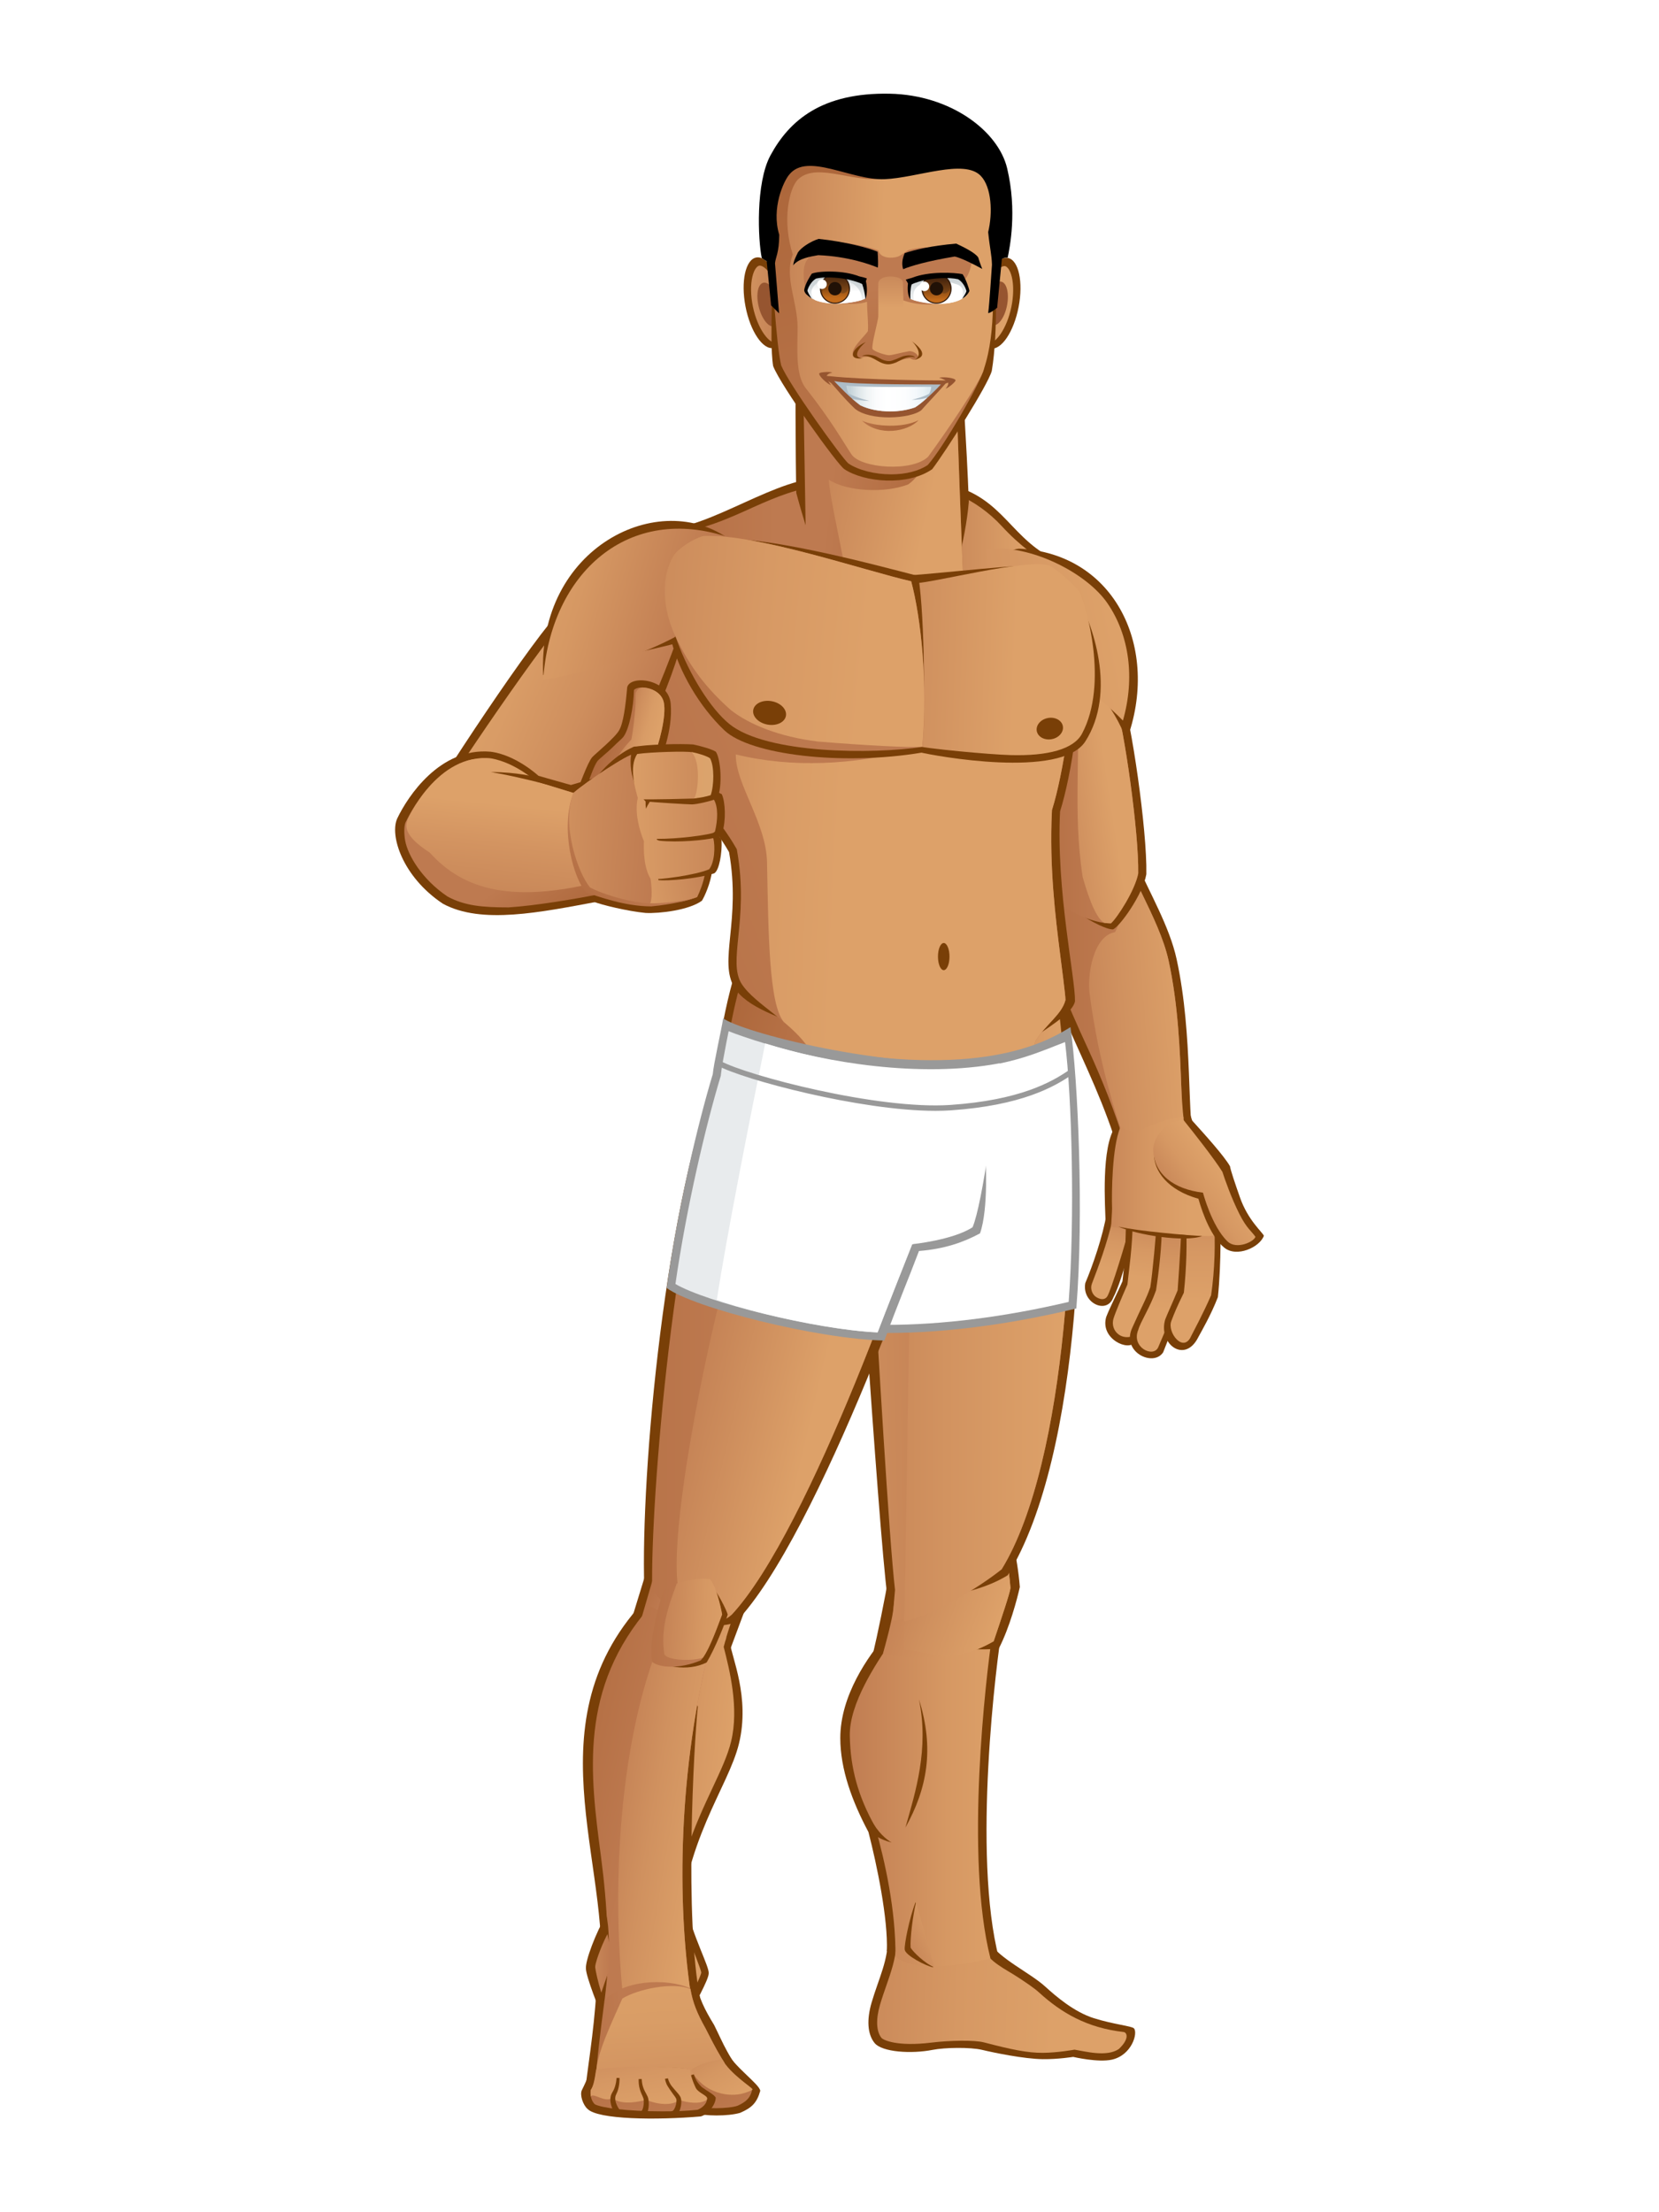 <?xml version="1.0" encoding="utf-8"?>
<!-- Generator: Adobe Illustrator 15.0.0, SVG Export Plug-In . SVG Version: 6.00 Build 0)  -->
<!DOCTYPE svg PUBLIC "-//W3C//DTD SVG 1.1//EN" "http://www.w3.org/Graphics/SVG/1.1/DTD/svg11.dtd">
<svg version="1.1" id="Capa_4" xmlns="http://www.w3.org/2000/svg" xmlns:xlink="http://www.w3.org/1999/xlink" x="0px" y="0px"
	 width="600px" height="800px" viewBox="0 0 600 800" enable-background="new 0 0 600 800" xml:space="preserve">
<rect fill="#FFFFFF" width="600" height="800"/>
<g id="_x30_4">
	<g>
		<g>
			<path fill="#793F07" d="M321.005,700.322c0.525,8.042-3.27,15.251-5.783,23.875c-1.816,6.236-1.484,11.412,1.053,14.576
				c2.713,3.386,13.402,4.021,21.025,2.514c4.396-0.87,13.666-1.006,17.871,0c4.205,1.005,15.166,3.285,22,3.361
				c5.52,0.062,10.957-0.817,10.957-0.817s9.059,2.132,14.064,0.981c7.115-1.636,9.404-9.568,7.932-11.285
				c-0.736-0.859-7.295-1.427-14.473-3.681c-7.18-2.253-13.75-7.911-17.615-11.43c-5.52-5.027-16.559-10.053-20.238-16.085
				C348.862,699.316,327.312,701.327,321.005,700.322z"/>
			<linearGradient id="SVGID_1_" gradientUnits="userSpaceOnUse" x1="279.989" y1="720.086" x2="381.366" y2="723.779">
				<stop  offset="6.030000e-006" style="stop-color:#BE7A50"/>
				<stop  offset="0.105" style="stop-color:#C27F53"/>
				<stop  offset="0.66" style="stop-color:#D69863"/>
				<stop  offset="1" style="stop-color:#DDA169"/>
			</linearGradient>
			<path fill="url(#SVGID_1_)" d="M388.618,741.214c0,0-5.943,1.104-11.447,1.146c-5.51,0.042-11.285-1.146-21.262-3.763
				c-3.48-0.913-12.447-0.741-19.215,0.083c-12.232,1.49-17.266-0.928-17.918-1.74c-1.861-2.322-2.049-6.672-0.516-11.934
				c0.678-2.324,1.465-4.583,2.227-6.77c1.713-4.914,3.35-9.607,3.666-14.642c1.113,0.039,2.428,0.058,4.004,0.058
				c1.465,0,3.049-0.016,4.703-0.03c1.787-0.017,3.66-0.033,5.555-0.033c5.877,0,13.016,0.154,17.35,1.295
				c2.271,4.766,7.689,7.06,12.432,10.183c2.947,1.941,5.732,3.773,7.664,5.534c8.016,7.3,17.338,12.764,30.584,14.235
				c1.166,0.245,2.086,2.493-1.84,6.173C400.188,743.953,392.481,741.827,388.618,741.214z"/>
		</g>
		<g>
			<path fill="#793F07" d="M320.585,591.244c-6.625,7.604-16.682,21.916-16.682,37.288c0,11.284,4.293,22.937,10.18,33.976
				c3.066,11.898,7.115,31.4,6.658,43.092c13.83,0,33.771,2.66,40.564,2.66c-9.811-37.53-0.879-108.215,1.225-120.279
				C349.388,587.479,326.366,592.249,320.585,591.244z"/>
			<linearGradient id="SVGID_2_" gradientUnits="userSpaceOnUse" x1="303.652" y1="651.008" x2="362.782" y2="651.008">
				<stop  offset="6.030000e-006" style="stop-color:#BE7A50"/>
				<stop  offset="0.105" style="stop-color:#C27F53"/>
				<stop  offset="0.66" style="stop-color:#D69863"/>
				<stop  offset="1" style="stop-color:#DDA169"/>
			</linearGradient>
			<path fill="url(#SVGID_2_)" d="M358.2,708.178c-5.725,1.636-27.313,5.889-34.346-0.653c0.158-16.565-3.777-34.402-7.318-46.856
				c-6.256-11.162-8.955-21.202-9.199-32.872c-0.244-11.775,9.568-26.249,14.871-34.135c0.262,0.008,0.537,0.011,0.824,0.011
				c3.623,0,8.986-0.538,15.197-1.162c6.814-0.684,14.482-1.453,20.648-1.547C356.61,606.117,348.878,671.381,358.2,708.178z"/>
			<path fill="#793F07" d="M332.358,614.549c5.643,17.908,2.945,32.3-4.906,46.364C331.132,647.912,336.04,632.457,332.358,614.549z
				"/>
			<path fill="#793F07" d="M314.942,657.97c2.697,4.825,5.479,7.114,7.521,8.341c-4.332-1.146-6.541-2.78-7.604-4.089
				C314.86,660.995,314.696,659.933,314.942,657.97z"/>
		</g>
		<g>
			<path fill="#793F07" d="M321.228,570.725c-0.73,5.445-4.322,22.481-5.305,26.407c22.324-2.699,36.795,0.401,45.381-1.107
				c3.854-7.539,6.57-17.761,7.533-22.115c-0.455-5.781-1.551-12.148-2.098-13.656C354.677,561.258,326.392,570.626,321.228,570.725
				z"/>
			<linearGradient id="SVGID_3_" gradientUnits="userSpaceOnUse" x1="315.465" y1="571.038" x2="365.835" y2="589.682">
				<stop  offset="6.030000e-006" style="stop-color:#BE7A50"/>
				<stop  offset="0.105" style="stop-color:#C27F53"/>
				<stop  offset="0.66" style="stop-color:#D69863"/>
				<stop  offset="1" style="stop-color:#DDA169"/>
			</linearGradient>
			<path fill="url(#SVGID_3_)" d="M319.358,597.867c0.98-3.435,3.145-11.487,3.662-15.487c0.43-3.315,0.852-6.579,1.172-9.012
				c3.047-0.582,7.713-1.829,14.389-3.637c8.459-2.288,18.709-5.063,25.551-6.117c0.436,2.514,0.99,6.561,1.32,10.631
				c-0.205,1.864-3.385,11.3-6.076,19.265c-3.416,2.011-10.537,5.529-18.398,5.529C340.978,599.039,323.634,600.172,319.358,597.867
				z"/>
			<linearGradient id="SVGID_4_" gradientUnits="userSpaceOnUse" x1="315.854" y1="569.055" x2="360.889" y2="585.723">
				<stop  offset="6.030000e-006" style="stop-color:#BE7A50"/>
				<stop  offset="0.506" style="stop-color:#CF905E"/>
				<stop  offset="1" style="stop-color:#DDA169"/>
			</linearGradient>
			<path fill="url(#SVGID_4_)" d="M364.132,563.614c-6.842,1.055-17.092,3.829-25.551,6.117c-3.777,1.022-6.891,1.859-9.453,2.504
				c-1.682,8.612-1.98,15.559-2.166,24.241c6.277,0.819,14.016,2.563,14.016,2.563c7.861,0,14.982-3.519,18.398-5.529
				c2.691-7.965,5.871-17.4,6.076-19.265C365.122,570.175,364.567,566.128,364.132,563.614z"/>
		</g>
		<g>
			<path fill="#793F07" d="M387.562,387.141c5.732,38.761,4.164,138.358-23.102,182.516c-14.838,9.158-38.109,9.158-43.506,7.85
				c-3.371-24.858-12.76-174.99-14.107-188.074C324.073,389.432,370.478,388.981,387.562,387.141z"/>
			<linearGradient id="SVGID_5_" gradientUnits="userSpaceOnUse" x1="354.412" y1="488.146" x2="254.814" y2="490.699">
				<stop  offset="6.030000e-006" style="stop-color:#BE7A50"/>
				<stop  offset="0.105" style="stop-color:#C27F53"/>
				<stop  offset="0.66" style="stop-color:#D69863"/>
				<stop  offset="1" style="stop-color:#DDA169"/>
			</linearGradient>
			<path fill="url(#SVGID_5_)" d="M322.81,586.011c0.338-4.906,0.764-9.764,0.887-11.055c-2.203-19.16-5.928-83.604-8.676-131.174
				c-1.363-23.57-2.482-42.926-3.086-51.09c24.893-0.126,61.332-1.604,73.002-2.389c5.52,42.602,1.266,138.337-22.699,177.226
				C349.452,575.871,332.739,586.011,322.81,586.011z"/>
			<linearGradient id="SVGID_6_" gradientUnits="userSpaceOnUse" x1="289.618" y1="488.32" x2="382.445" y2="488.32">
				<stop  offset="6.030000e-006" style="stop-color:#BE7A50"/>
				<stop  offset="0.569" style="stop-color:#D29360"/>
				<stop  offset="1" style="stop-color:#DDA169"/>
			</linearGradient>
			<path fill="url(#SVGID_6_)" d="M384.937,390.304c-7.959,0.536-34.078,3.175-53.559,3.706
				c-2.984,63.979-3.27,154.386-4.416,192.328c10.305-1.963,27.477-12.512,35.275-18.809
				C386.202,528.641,390.456,432.905,384.937,390.304z"/>
		</g>
		<g>
			<path fill="#793F07" d="M331.132,687.898c-2.207,5.52-4.17,15.455-3.924,17.172c0.297,2.074,7.605,5.888,10.303,6.378
				C335.548,704.334,332.114,691.578,331.132,687.898z"/>
			<linearGradient id="SVGID_7_" gradientUnits="userSpaceOnUse" x1="322.051" y1="705.675" x2="341.35" y2="696.516">
				<stop  offset="6.030000e-006" style="stop-color:#BE7A50"/>
				<stop  offset="1" style="stop-color:#DDA169"/>
			</linearGradient>
			<path fill="url(#SVGID_7_)" d="M337.921,711.449c-3.436-1.391-7.77-5.643-8.588-7.114c-0.244-3.271,0.863-12.023,1.963-16.354
				C332.417,692.136,336.802,707.358,337.921,711.449z"/>
		</g>
	</g>
	<path fill="#793F07" d="M381.751,343.639c2.943,7.195,6.703,37.941,6.049,52.334c-5.559,0.326-41.703-0.981-47.59-0.49
		c0-5.397-1.473-48.1-1.473-52.498C342.009,342.984,378.806,343.639,381.751,343.639z"/>
	<linearGradient id="SVGID_8_" gradientUnits="userSpaceOnUse" x1="341.737" y1="369.522" x2="384.934" y2="369.522">
		<stop  offset="6.030000e-006" style="stop-color:#BE7A50"/>
		<stop  offset="0.105" style="stop-color:#C27F53"/>
		<stop  offset="0.66" style="stop-color:#D69863"/>
		<stop  offset="1" style="stop-color:#DDA169"/>
	</linearGradient>
	<path fill="url(#SVGID_8_)" d="M384.815,393.082c-4.023,0-10.855-0.148-18.09-0.305c-7.965-0.172-16.201-0.351-21.566-0.351
		c-0.758,0-1.443,0.004-2.055,0.011c-0.119-5.273-0.436-15.517-0.744-25.492c-0.264-8.482-0.516-16.61-0.623-20.984
		c4.195,0.059,11.877,0.185,19.371,0.307c7.629,0.125,14.932,0.245,18.525,0.293c2.467,8.546,5.414,32.586,5.297,46.521
		C384.892,393.082,384.854,393.082,384.815,393.082z"/>
	<path fill="#793F07" d="M269.886,341.677c-5.232,8.831-11.121,37.614-11.447,52.661c13.084,2.289,64.926,1.961,68.523,1.635
		c-0.49-9.813-0.98-50.862-0.98-53.479C321.401,342.821,273.483,342.33,269.886,341.677z"/>
	<linearGradient id="SVGID_9_" gradientUnits="userSpaceOnUse" x1="265.518" y1="360.358" x2="307.712" y2="373.442">
		<stop  offset="0" style="stop-color:#AD673B"/>
		<stop  offset="1" style="stop-color:#BE7A50"/>
	</linearGradient>
	<path fill="url(#SVGID_9_)" d="M308.894,393.26c-8.574,0-35.723-0.111-47.41-1.465c0.822-14.846,5.797-37.996,10.096-47.022
		c8.205,0.483,34.457,0.769,46.061,0.769c2.211,0,4.021-0.008,5.424-0.025c0.098,9.244,0.459,36.326,0.84,47.622
		C320.866,393.203,315.618,393.26,308.894,393.26z"/>
	<g>
		<path fill="#793F07" d="M387.065,204.627c-20.361-6.624-22.08-22.324-40.479-28.457c0.02,7.523-2.578,32.927-2.893,37.834
			c12.104,0.297,40.891,1.203,42.852,1.198C386.866,211.932,387.071,207.244,387.065,204.627z"/>
		
			<linearGradient id="SVGID_10_" gradientUnits="userSpaceOnUse" x1="322.458" y1="196.107" x2="370.342" y2="196.107" gradientTransform="matrix(1 -0.003 0.003 1 -0.192 0.62)">
			<stop  offset="6.030000e-006" style="stop-color:#BE7A50"/>
			<stop  offset="0.409" style="stop-color:#C88758"/>
			<stop  offset="1" style="stop-color:#DDA169"/>
		</linearGradient>
		<path fill="url(#SVGID_10_)" d="M383.741,212.196c-3.322-0.087-30.891-0.897-36.896-1.056c0.057-0.791,0.117-23.441,0.479-31.781
			c4.662,1.963,10.4,5.91,15.037,10.96c6.176,6.729,13.131,11.985,21.27,16.515C383.644,207.107,383.735,211.428,383.741,212.196z"
			/>
	</g>
	<g>
		<path fill="#793F07" d="M238.894,191.625c18.645-0.49,42.195-19.625,60.348-18.89c2.453,5.888,11.039,33.363,13.002,39.251
			c-10.303,0.49-65.744-2.453-68.688-2.453C243.556,202.664,239.386,197.021,238.894,191.625z"/>
		<linearGradient id="SVGID_11_" gradientUnits="userSpaceOnUse" x1="216.062" y1="192.51" x2="280.662" y2="192.51">
			<stop  offset="0" style="stop-color:#AD673B"/>
			<stop  offset="1" style="stop-color:#BE7A50"/>
		</linearGradient>
		<path fill="url(#SVGID_11_)" d="M308.138,209.095c-11.322-0.068-36.844-1.255-52.273-1.974c-4.383-0.203-7.486-0.348-9.504-0.434
			c-0.322-3.451-1.15-6.876-1.9-9.977c-0.336-1.389-0.662-2.737-0.922-3.998c10.188-0.816,19.676-5.111,28.883-9.279
			c8.346-3.776,16.764-7.133,24.123-7.509C299.276,182.943,305.126,200.461,308.138,209.095z"/>
	</g>
	<g>
		<path fill="#793F07" d="M287.876,127.107c-0.303,1.959-0.164,40.34,0.117,51.162c4.396,16.6,12.455,38.842,12.182,41.02
			c7.176,1.41,38.137-1.998,42.711-1.606c1.047-4.647,6.369-22.274,7.502-36.243c-0.816-21.922-2.525-45.332-2.492-47.627
			C339.065,133.688,292.122,127.494,287.876,127.107z"/>
		<linearGradient id="SVGID_12_" gradientUnits="userSpaceOnUse" x1="343.407" y1="178.609" x2="300.477" y2="173.212">
			<stop  offset="0" style="stop-color:#AD673B"/>
			<stop  offset="1" style="stop-color:#BE7A50"/>
		</linearGradient>
		<path fill="url(#SVGID_12_)" d="M348.604,215.151c-2.893-0.071-7.391-0.136-13.313-0.22l-0.664-0.01
			c-13.469-0.189-34.926-0.492-42.969-1.168c0.107-6.598-1.25-76.068-1.242-83.178c1.24,0.129,44.865,6.049,55.328,6.675
			C346.062,149.951,347.806,198.635,348.604,215.151z"/>
		<linearGradient id="SVGID_13_" gradientUnits="userSpaceOnUse" x1="282.245" y1="165.605" x2="337.39" y2="177.656">
			<stop  offset="6.030000e-006" style="stop-color:#BE7A50"/>
			<stop  offset="1" style="stop-color:#DDA169"/>
		</linearGradient>
		<path fill="url(#SVGID_13_)" d="M345.745,137.251c-2.125-0.128-0.326,0.14-4.555-0.331c1.852,15.59-5.504,33.324-12.756,38.27
			c-8.504,3.271-22.16,2.534-28.703-1.718c0.574,7.851,5.152,26.249,7.115,39.741c8.174,0.189,20.924,1.612,27.781,1.709l0.664,0.01
			c5.922,0.084,10.42,0.148,13.313,0.22C347.806,198.635,346.062,149.951,345.745,137.251z"/>
	</g>
	<g>
		<g>
			<path fill="#793F07" d="M410.829,311.566c4.906,11.285,12.143,23.482,14.719,35.326c6.104,28.068,3.484,58.071,6.705,69.343
				c-2.617,0.654-25.973,0.998-27.279,1.325c-10.795-36.307-27.998-55.622-32.578-94.873
				C386.134,318.109,406.577,312.549,410.829,311.566z"/>
			<linearGradient id="SVGID_14_" gradientUnits="userSpaceOnUse" x1="353.049" y1="365.227" x2="406.123" y2="365.227">
				<stop  offset="0" style="stop-color:#AD673B"/>
				<stop  offset="1" style="stop-color:#BE7A50"/>
			</linearGradient>
			<path fill="url(#SVGID_14_)" d="M407.427,415.436c-4.234-13.592-8.838-25.046-13.883-36.054
				c-7.705-16.81-14.998-32.72-17.926-54.654c11.801-3.827,27.121-8.06,33.525-9.709c1.219,2.679,2.539,5.406,3.824,8.062
				c3.916,8.084,7.965,16.443,9.703,24.438c3.443,15.837,4.072,32.436,4.576,45.772c0.316,8.392,0.58,15.358,1.445,20.442
				c-3.539,0.341-9.434,0.771-13.414,1.062C411.753,415.052,408.897,415.313,407.427,415.436z"/>
			<linearGradient id="SVGID_15_" gradientUnits="userSpaceOnUse" x1="379.06" y1="367.662" x2="429.183" y2="363.652">
				<stop  offset="6.030000e-006" style="stop-color:#BE7A50"/>
				<stop  offset="0.533" style="stop-color:#D0915F"/>
				<stop  offset="1" style="stop-color:#DDA169"/>
			</linearGradient>
			<path fill="url(#SVGID_15_)" d="M429.319,413.696c-0.863-5.083-1.756-12.015-2.072-20.406
				c-0.504-13.337-1.133-29.936-4.576-45.772c-1.738-7.994-5.787-16.354-9.703-24.438c-1.285-2.655-2.605-5.383-3.824-8.062
				c-1.752,0.451-1.473,14.229-5.889,22.079c-7.85,1.308-10.303,15.699-9.076,23.059c3.271,24.531,9.648,44.156,13.574,54.951
				C410.042,415.761,425.782,414.038,429.319,413.696z"/>
		</g>
		<g>
			<path fill="#793F07" d="M405.759,251.383c3.271,8.832,9.158,48.736,8.832,64.764c-1.309,7.523-9.863,19.233-12.104,19.952
				c-4.578,0-20.328-10.041-23.273-15.929c-2.289-15.699-2.893-71.404-2.893-74.674
				C385.153,247.785,403.144,250.075,405.759,251.383z"/>
			<linearGradient id="SVGID_16_" gradientUnits="userSpaceOnUse" x1="360.644" y1="289.123" x2="398.109" y2="289.123">
				<stop  offset="0" style="stop-color:#AD673B"/>
				<stop  offset="1" style="stop-color:#BE7A50"/>
			</linearGradient>
			<path fill="url(#SVGID_16_)" d="M401.784,333.908c-2.943,0-9.67-0.816-19.707-7.769c-1.838-14.94-2.693-63.827-2.789-76.933
				c5.568-9.01,16.117-4.349,24.145,4.5c3.277,10.772,8.461,47.283,8.219,62.146C410.476,321.99,404.106,331.809,401.784,333.908z"
				/>
			<linearGradient id="SVGID_17_" gradientUnits="userSpaceOnUse" x1="363.877" y1="293.641" x2="401.759" y2="287.958">
				<stop  offset="6.030000e-006" style="stop-color:#BE7A50"/>
				<stop  offset="0.461" style="stop-color:#CA895A"/>
				<stop  offset="1" style="stop-color:#DDA169"/>
			</linearGradient>
			<path fill="url(#SVGID_17_)" d="M411.651,315.854c0.242-14.863-4.941-51.374-8.219-62.146c-5.348-5.895-8.791-10.454-14.16-9.83
				c1.963,28.129-1.471,48.736,2.291,73.268c1.152,4.037,4.252,14.719,7.832,16.598c0.959,0.123,1.764,0.166,2.389,0.166
				C404.106,331.809,410.476,321.99,411.651,315.854z"/>
		</g>
		<g>
			<path fill="#793F07" d="M368.503,198.412c34.834,1.635,51.32,36.126,38.891,69.488c-7.85-24.531-47.426-53.151-50.697-55.768
				c1.574-1.378,1.305-7.58,3.139-11.104C361.062,200.783,366.335,198.575,368.503,198.412z"/>
			<linearGradient id="SVGID_18_" gradientUnits="userSpaceOnUse" x1="286.427" y1="248.649" x2="401.89" y2="225.426">
				<stop  offset="6.030000e-006" style="stop-color:#BE7A50"/>
				<stop  offset="0.468" style="stop-color:#CE8E5D"/>
				<stop  offset="1" style="stop-color:#DDA169"/>
			</linearGradient>
			<path fill="url(#SVGID_18_)" d="M406.116,260.582c-4.336-4.57-15.035-13.533-20.432-17.949
				c-14.725-12.047-24.529-27.533-28.58-31.645c0.49-1.963-0.49-10.059-0.246-12.512c15.865-1.717,36.043,8.705,43.559,19.523
				C408.493,229.627,410.521,245.262,406.116,260.582z"/>
		</g>
	</g>
	<g>
		<path fill="#793F07" d="M222.458,204.136c3.434,68.688,28.947,82.427,41.213,104.015c4.416,25.021-3.926,39.25,1.963,49.063
			c8.832,14.064,48.408,15.537,51.025,31.4c0.703,5.27,1.963,41.377,1.963,48.082c2.453,0,32.871-0.163,35.324-0.163
			c1.309-6.542,4.906-37.288,6.869-47.755c2.289-10.141,26.494-19.299,27.967-26.658c0.164-8.341-6.869-40.232-5.396-68.688
			c2.023-6.439,4.17-16.447,5.52-27.476c-0.152-17.746,0.695-39.25-2.576-52.742C381.913,213.213,227.854,204.136,222.458,204.136z"
			/>
		<linearGradient id="SVGID_19_" gradientUnits="userSpaceOnUse" x1="153.896" y1="376.203" x2="295.852" y2="317.327">
			<stop  offset="0" style="stop-color:#AD673B"/>
			<stop  offset="1" style="stop-color:#BE7A50"/>
		</linearGradient>
		<path fill="url(#SVGID_19_)" d="M321.528,433.741c-0.215-11.021-23.166-44.585-28.092-53.142
			c-6.215-10.794-20.451-17.215-25.311-24.952c-2.402-4.007-1.857-9.421-1.102-16.915c0.814-8.088,1.828-18.154-0.455-31.094
			l-0.088-0.502l-0.25-0.441c-2.928-5.151-6.547-9.826-10.379-14.774c-12.156-15.7-27.223-35.163-30.277-84.769
			c11.463,0.319,51.258,1.643,86.904,2.827c33.771,1.122,62.523,3.104,71.52,3.356c2.66,13.712,2.943,34.221,2.105,52.279
			c-1.592,11.118-3.65,20.959-5.527,26.934l-0.113,0.356l-0.02,0.374c-1.037,20.09,1.406,39.448,2.867,51.014
			c0.582,4.612,2.027,15.515,2.035,17.336c-1.354,5.271-6.867,8.504-10.793,14.719c-0.746,1.181-4.152,26.653-5.152,37.288
			c-0.656,6.98-17.457,16.104-17.971,19.961C348.122,433.611,324.894,433.727,321.528,433.741z"/>
		<linearGradient id="SVGID_20_" gradientUnits="userSpaceOnUse" x1="225.021" y1="333.991" x2="405.508" y2="343.15">
			<stop  offset="6.030000e-006" style="stop-color:#BE7A50"/>
			<stop  offset="0.146" style="stop-color:#CE8E5D"/>
			<stop  offset="0.298" style="stop-color:#D99C66"/>
			<stop  offset="0.43" style="stop-color:#DDA169"/>
		</linearGradient>
		<path fill="url(#SVGID_20_)" d="M266.124,272.824c-0.246,10.549,11.006,24.662,11.285,39.006
			c0.494,25.424,0.654,51.434,6.09,57.773c3.846,3.225,7.506,6.773,9.938,10.996c4.926,8.557,27.877,42.121,28.092,53.142
			c3.365-0.015,26.594-0.13,29.902-0.145c0.514-3.857,17.314-12.98,17.971-19.961c1-10.635,4.406-36.107,5.152-37.288
			c3.926-6.215,9.439-9.447,10.793-14.719c-0.008-1.821-1.453-12.724-2.035-17.336c-1.461-11.565-3.904-30.924-2.867-51.014
			l0.02-0.374l0.113-0.356c1.877-5.975,3.936-15.815,5.527-26.934c0.223-4.806-0.063-13.326-0.021-18.304
			C352.808,267.328,307.337,282.883,266.124,272.824z"/>
		<ellipse fill="#793F07" cx="341.313" cy="345.928" rx="2.086" ry="4.906"/>
	</g>
	<g>
		<path fill="#793F07" d="M203.753,219.775c-10.303,9.813-46.119,64.271-53.969,78.5c11.283,1.963,54.459,10.059,62.309,10.059
			c12.266-20.607,30.584-59.693,34.018-74.902C241.368,223.619,214.546,215.359,203.753,219.775z"/>
		<linearGradient id="SVGID_21_" gradientUnits="userSpaceOnUse" x1="232.08" y1="269.219" x2="165.844" y2="240.272">
			<stop  offset="6.030000e-006" style="stop-color:#BE7A50"/>
			<stop  offset="0.34" style="stop-color:#CE8E5D"/>
			<stop  offset="0.692" style="stop-color:#D99C66"/>
			<stop  offset="1" style="stop-color:#DDA169"/>
		</linearGradient>
		<path fill="url(#SVGID_21_)" d="M210.497,305.145c-9.715-0.582-42.699-5.196-57.422-7.543
			c10.385-17.034,44.346-67.293,54.174-77.029c4.416-0.818,37.451-6.787,42.684-6.461
			C243.882,240.442,221.886,285.17,210.497,305.145z"/>
		<path fill="#793F07" d="M264.161,195.305c-25.512-19.135-69.914,2.698-67.707,48.818c3.557-1.779,49.922-11.265,50.045-12.185
			c0,0-7.154-19.194,2.213-25.969C252.501,203.051,259.446,200.777,264.161,195.305z"/>
		<linearGradient id="SVGID_22_" gradientUnits="userSpaceOnUse" x1="249.368" y1="225.512" x2="189.268" y2="208.535">
			<stop  offset="6.030000e-006" style="stop-color:#BE7A50"/>
			<stop  offset="0.094" style="stop-color:#C27F53"/>
			<stop  offset="0.658" style="stop-color:#D69863"/>
			<stop  offset="1" style="stop-color:#DDA169"/>
		</linearGradient>
		<path fill="url(#SVGID_22_)" d="M196.454,245.84c2.576-38.76,31.033-64.027,67.545-51.353c2.551,3.065-3.83,24.755-7.852,27.966
			C241.185,235.209,211.173,243.632,196.454,245.84z"/>
	</g>
	<g>
		<path fill="#793F07" d="M332.522,272.006c5.234,1.309,51.289,9.808,60.021-3.924c11.357-17.858,2.809-42.361-3.609-53.631
			c-2.779-3.679-8.387-9.258-11.016-9.824c-7.912-0.961-38.156,2.843-49.969,3.488C328.13,217.939,332.327,262.674,332.522,272.006z
			"/>
		
			<linearGradient id="SVGID_23_" gradientUnits="userSpaceOnUse" x1="290.216" y1="235.968" x2="364.543" y2="235.968" gradientTransform="matrix(1.044 0.03 -0.034 1 -5.021 -8.238)">
			<stop  offset="6.030000e-006" style="stop-color:#BE7A50"/>
			<stop  offset="0.325" style="stop-color:#C98859"/>
			<stop  offset="1" style="stop-color:#DDA169"/>
		</linearGradient>
		<path fill="url(#SVGID_23_)" d="M365.37,273.059c-7.572-0.215-29.973-2.263-35.865-3.617c-0.021-6.18,1.18-17.928,1.307-29.396
			c0.127-11.271,0.256-22.868,0.238-29.139c7.549-0.357,39.211-8.732,48.156-6.487c1.902,0.47,8.756,6.491,11.129,9.48
			c2.5,5.047,10.693,33.238,0.994,51.409C388.347,270.9,379.13,273.45,365.37,273.059z"/>
		<path fill="#793F07" d="M256.784,195.7c13.377-4.002,60.234,8.7,75.33,12.606c2.469,15.293,2.543,53.105,1.227,63.863
			c-28.762,4.804-61.977,0.811-71.305-8.014c-9.279-8.778-16.438-21.506-19.135-32.055
			C251.405,221.309,252.019,198.988,256.784,195.7z"/>
		
			<linearGradient id="SVGID_24_" gradientUnits="userSpaceOnUse" x1="164.248" y1="222.608" x2="303.079" y2="235.639" gradientTransform="matrix(1 0.031 -0.031 1 7.533 -9.335)">
			<stop  offset="0" style="stop-color:#AD673B"/>
			<stop  offset="1" style="stop-color:#BE7A50"/>
		</linearGradient>
		<path fill="url(#SVGID_24_)" d="M263.804,261.836c-13.406-10.889-30.566-48.4-19.342-62.123c2.023-1.9,5.711-4.731,9.92-5.91
			c19.158-0.875,58.244,12.566,75.164,16.408c3.518,13.199,6.107,36.663,4.109,59.864
			C315.958,272.804,277.208,272.725,263.804,261.836z"/>
		<linearGradient id="SVGID_25_" gradientUnits="userSpaceOnUse" x1="194.454" y1="223.184" x2="313.62" y2="234.369">
			<stop  offset="6.030000e-006" style="stop-color:#BE7A50"/>
			<stop  offset="0.197" style="stop-color:#C68557"/>
			<stop  offset="0.68" style="stop-color:#D79964"/>
			<stop  offset="1" style="stop-color:#DDA169"/>
		</linearGradient>
		<path fill="url(#SVGID_25_)" d="M333.585,270.004c2-23.201-0.521-46.594-4.039-59.793c-16.92-3.842-56.006-17.283-75.164-16.408
			c-4.209,1.179-7.896,4.01-9.92,5.91c-4.746,5.803-5.895,18.242-0.252,30.264c5.383,11.559,11.723,19.359,20.115,26.82
			c6.705,5.232,17.5,9.649,31.482,11.366C312.292,269.523,330.032,270.496,333.585,270.004z"/>
		
			<ellipse transform="matrix(0.983 0.182 -0.182 0.983 51.598 -46.371)" fill="#793F07" cx="278.402" cy="257.889" rx="6.006" ry="4.298"/>
		
			<ellipse transform="matrix(0.982 -0.192 0.192 0.982 -43.452 77.547)" fill="#793F07" cx="379.365" cy="263.514" rx="4.795" ry="3.888"/>
	</g>
	<g>
		<path fill="#793F07" d="M234.233,324.341c-6.924,0.865-8.615-0.048-17.662,1.636c-21.098,3.924-42.451,8.438-56.424,0.817
			c-14.719-9.813-19.316-24.892-16.436-30.91c3.68-7.687,15.332-25.676,33.73-24.04c9.158,1.145,17.295,8.708,17.295,8.708
			s30.297,8.708,36.674,10.058C231.903,297.479,235.214,314.527,234.233,324.341z"/>
		<linearGradient id="SVGID_26_" gradientUnits="userSpaceOnUse" x1="210.07" y1="333.317" x2="193.226" y2="310.911">
			<stop  offset="0" style="stop-color:#AD673B"/>
			<stop  offset="1" style="stop-color:#BE7A50"/>
		</linearGradient>
		<path fill="url(#SVGID_26_)" d="M183.944,328.143c-9.494,0-15.883-0.576-22.08-3.925c-9.248-6.205-14.383-14.938-15.332-20.238
			c-0.443-2.479-0.479-5.827,0.369-6.991c0,0,11.283-24.981,30.91-22.691c12.756,5.232,16.189,8.34,16.189,8.34
			s26.984,8.342,28.785,8.668c-1.309,3.926-3.926,27.967-4.498,31.81C207.86,325.116,194.001,327.488,183.944,328.143z"/>
		<linearGradient id="SVGID_27_" gradientUnits="userSpaceOnUse" x1="179.113" y1="351.416" x2="185.41" y2="291.072">
			<stop  offset="6.030000e-006" style="stop-color:#BE7A50"/>
			<stop  offset="0.311" style="stop-color:#C38154"/>
			<stop  offset="0.759" style="stop-color:#D39461"/>
			<stop  offset="1" style="stop-color:#DDA169"/>
		</linearGradient>
		<path fill="url(#SVGID_27_)" d="M220.251,317.963c1.033-8.463,1.688-24.119,2.535-26.658c-1.801-0.326-28.785-8.668-28.785-8.668
			s-7.727-6.869-16.189-8.34c-19.627-2.29-30.42,22.078-30.42,22.078c-0.49,1.962-2.127,5.396,8.014,11.938
			C167.425,321.643,185.253,327.447,220.251,317.963z"/>
		<path fill="#793F07" d="M207.985,286.316c-5.398-1.308-19.463-5.314-30.42-7.113c9.813,0,15.455,1.758,16.764,1.799
			C195.31,281.819,205.368,285.172,207.985,286.316z"/>
	</g>
	<g>
		<g>
			<path fill="#793F07" d="M207.985,287.666c1.594-3.435,4.496-11.938,6.213-13.86c1.006-1.124,8.342-7.114,9.732-9.731
				c1.471-2.453,2.33-8.708,2.902-15.536c1.104-4.538,14.971-3.128,15.74,5.97c0.818,9.648-3.352,19.952-5.561,25.021
				C234.315,280.389,209.946,286.93,207.985,287.666z"/>
			<linearGradient id="SVGID_28_" gradientUnits="userSpaceOnUse" x1="217.076" y1="264.034" x2="231.795" y2="268.818">
				<stop  offset="0" style="stop-color:#AD673B"/>
				<stop  offset="1" style="stop-color:#BE7A50"/>
			</linearGradient>
			<path fill="url(#SVGID_28_)" d="M212.563,283.373c1.057-2.848,2.365-6.555,3.477-8.096c0.563-0.783,3.941-3.428,5.641-5.151
				c1.842-1.868,3.346-3.04,3.83-3.724c2.059-2.9,3.611-10.505,3.775-16.883c1.717-1.963,9.689-0.859,10.793,4.538
				c1.006,4.91-1.799,15.291-3.924,20.361c0,0,4.531-0.007,4.783,1.104C240.325,275.694,219.263,281.637,212.563,283.373z"/>
			<linearGradient id="SVGID_29_" gradientUnits="userSpaceOnUse" x1="223.584" y1="263.95" x2="254.88" y2="272.873">
				<stop  offset="6.030000e-006" style="stop-color:#BE7A50"/>
				<stop  offset="0.146" style="stop-color:#CE8E5D"/>
				<stop  offset="0.298" style="stop-color:#D99C66"/>
				<stop  offset="0.43" style="stop-color:#DDA169"/>
			</linearGradient>
			<path fill="url(#SVGID_29_)" d="M229.817,251.236c0.246,3.066-0.49,10.917-1.473,16.191c-3.311,3.557-6.057,6.689-7.604,13.859
				c8.428-2.328,19.777-5.646,20.197-5.764c-0.252-1.111-4.783-1.104-4.783-1.104c2.125-5.07,4.93-15.451,3.924-20.361
				c-0.748-3.663-4.66-5.344-7.635-5.435C231.29,248.538,229.817,249.765,229.817,251.236z"/>
		</g>
		<g>
			<path fill="#793F07" d="M205.653,284.109c4.416-1.227,10.182-3.066,10.182-3.066s2.084-2.944,5.52-5.889
				c3.551-3.044,6.477-4.611,8.217-5.191c8.75,0.408,13.574-0.246,23.061,1.39c4.494,11.353,7.209,26.232,4.906,43.666
				c-0.572,4.334-2.617,8.995-3.68,10.712c-4.742,3.435-15.332,4.662-20.361,4.416c-6.5-0.613-16.027-2.943-18.889-4.089
				C215.589,323.277,217.798,300.014,205.653,284.109z"/>
			<linearGradient id="SVGID_30_" gradientUnits="userSpaceOnUse" x1="208.112" y1="332.519" x2="224.692" y2="311.748">
				<stop  offset="0" style="stop-color:#AD673B"/>
				<stop  offset="1" style="stop-color:#BE7A50"/>
			</linearGradient>
			<path fill="url(#SVGID_30_)" d="M235.542,327.775c-9.76,0-18.971-3.598-23.387-4.906c-4.662-4.662-9.813-23.306-4.744-36.144
				c4.906-4.253,19.553-13.965,21.916-14.064c8.895,0.303,16.439,0.325,25.021,1.799c2.086,12.735,1.064,43.175-2.453,49.881
				C250.261,325.404,242.737,327.121,235.542,327.775z"/>
			<linearGradient id="SVGID_31_" gradientUnits="userSpaceOnUse" x1="238.589" y1="299.906" x2="184.351" y2="295.452">
				<stop  offset="6.030000e-006" style="stop-color:#BE7A50"/>
				<stop  offset="0.547" style="stop-color:#CD8D5C"/>
				<stop  offset="1" style="stop-color:#DDA169"/>
			</linearGradient>
			<path fill="url(#SVGID_31_)" d="M246.829,325.98c2.479-0.575,4.346-1.172,5.066-1.64c3.518-6.706,4.539-37.146,2.453-49.881
				c-8.582-1.474-16.127-1.496-25.021-1.799c-2.363,0.1-17.01,9.812-21.916,14.064c-4.578,11.611,1.801,29.274,5.971,34.181
				c2.943,1.717,12.838,5.314,21.67,5.806C239.794,326.794,243.03,326.498,246.829,325.98z"/>
			<linearGradient id="SVGID_32_" gradientUnits="userSpaceOnUse" x1="259.274" y1="294.274" x2="224.153" y2="300.964">
				<stop  offset="6.030000e-006" style="stop-color:#BE7A50"/>
				<stop  offset="1" style="stop-color:#DDA169"/>
			</linearGradient>
			<path fill="url(#SVGID_32_)" d="M254.349,274.46c-8.582-1.474-15.76-3.296-24.654-3.599c-0.043,0.002-0.098,0.012-0.146,0.02
				c-0.762,14.375,9.305,33.998,5.504,45.037c0.816,5.479,0.816,8.586,0.162,10.713c2.453,0.244,13.656-0.818,16.928-2.209
				c0.898-1.799,2.289-5.314,2.779-8.259C256.47,306.875,256.337,286.602,254.349,274.46z"/>
			<path fill="#793F07" d="M234.356,287.053c1.43,0.49,18.93-2.29,21.709-2.208c1.473,0.368,3.967,1.921,4.988,2.371
				c1.309,2.944,1.555,9.445,0.164,13.942c-0.49,0.736-1.104,1.35-1.104,1.35s0.857,0.736,0.857,1.594
				c0.205,4.171-0.816,10.754-2.697,11.734c-6.623,2.045-16.846,2.781-20.117,2.453
				C237.177,315.836,234.724,290.978,234.356,287.053z"/>
			<linearGradient id="SVGID_33_" gradientUnits="userSpaceOnUse" x1="275.782" y1="302.049" x2="222.902" y2="303.086">
				<stop  offset="6.030000e-006" style="stop-color:#BE7A50"/>
				<stop  offset="0.253" style="stop-color:#C78557"/>
				<stop  offset="0.999" style="stop-color:#DDA169"/>
			</linearGradient>
			<path fill="url(#SVGID_33_)" d="M235.378,317.963c-2.617-4.253-2.617-10.631-2.494-13.738c-1.717-4.17-3.393-10.467-2.248-15.536
				c1.963,0,3.842,0.694,3.842,0.694s11.225-1.963,16.273-2.003c1.514,0.593,6.256,1.329,7.359,1.636
				c1.717,2.76,1.473,7.522,0.49,11.611c-0.652,1.063-3.924,1.799-3.924,1.799s1.635,0.49,3.271,0.654
				c0.816,2.943,0.49,8.832-1.473,11.285C251.569,316.49,238.321,318.207,235.378,317.963z"/>
			<path fill="#793F07" d="M237.708,303.366c-0.572,0.122,0.123,0.491,0.777,0.653c6.705,0.736,16.354-0.162,20.115-1.063
				c0.287-0.612,0.736-1.553,0.941-2.207C255.903,302.14,244.618,303.406,237.708,303.366z"/>
			<path fill="#793F07" d="M235.542,289.098c-0.41-0.082-1.799-0.818-2.127-0.818c0.225,0.94-0.123,2.392,0.246,4.17
				C234.315,290.814,235.296,289.588,235.542,289.098z"/>
			<path fill="#793F07" d="M228.837,270.208c4.414-1.063,17.826-1.309,21.914-0.981c2.393,0.49,6.604,1.635,8.137,2.617
				c1.799,2.596,2.494,12.51,0.531,16.926c-2.434,1.002-7.564,2.126-9.158,2.126s-14.229-0.776-16.805-1.104
				C231.331,287.748,226.097,279.448,228.837,270.208z"/>
			<linearGradient id="SVGID_34_" gradientUnits="userSpaceOnUse" x1="275.488" y1="281.179" x2="224.296" y2="280.143">
				<stop  offset="6.030000e-006" style="stop-color:#BE7A50"/>
				<stop  offset="1" style="stop-color:#DDA169"/>
			</linearGradient>
			<path fill="url(#SVGID_34_)" d="M251.038,288.77c0,0-16.764,0.49-20.24,0.246c-0.939-3.394-3.516-11.693-0.326-16.354
				c5.152-0.736,17.867-1.063,19.707-0.634c1.35,0.43,5.336,1.9,6.563,2.76c1.104,3.127,0.123,10.793-0.92,12.695
				C254.532,287.973,251.038,288.77,251.038,288.77z"/>
			<linearGradient id="SVGID_35_" gradientUnits="userSpaceOnUse" x1="246.616" y1="280.049" x2="269.661" y2="281.666">
				<stop  offset="0" style="stop-color:#DDA169"/>
				<stop  offset="0.429" style="stop-color:#DBA36C"/>
				<stop  offset="0.783" style="stop-color:#D3AB76"/>
				<stop  offset="1" style="stop-color:#CCB381"/>
			</linearGradient>
			<path fill="url(#SVGID_35_)" d="M256.802,274.215c-1.227-0.859-4.477-1.881-6.746-2.249c3.475,3.312,2.494,14.269,1.023,16.722
				c2.084-0.122,4.496-0.654,5.969-1.145C258.274,283.945,258.382,277.076,256.802,274.215z"/>
		</g>
	</g>
	<g>
		<g>
			<path fill="#793F07" d="M248.093,689.002c2.453,11.285,8.486,22.188,8.219,24.654c-0.068,2.49-5.316,11.366-6.787,14.964
				C249.36,720.443,247.603,694.726,248.093,689.002z"/>
			
				<linearGradient id="SVGID_36_" gradientUnits="userSpaceOnUse" x1="168.027" y1="710.224" x2="152.123" y2="710.351" gradientTransform="matrix(-1 0 0 1 402 0)">
				<stop  offset="6.030000e-006" style="stop-color:#BE7A50"/>
				<stop  offset="0.471" style="stop-color:#CB8A5A"/>
				<stop  offset="1" style="stop-color:#DDA169"/>
			</linearGradient>
			<path fill="url(#SVGID_36_)" d="M249.851,722.733c0.656-2.127,3.621-8.263,3.762-9.322c0.102-0.929-3.68-9.567-5.273-15.455
				c-0.465,2.298-0.859,11.202-1.105,13.881C247.644,713.326,248.706,719.727,249.851,722.733z"/>
		</g>
		<g>
			<path fill="#793F07" d="M236.851,558.208c-1.309,4.252-11.775,38.27-12.756,41.54c5.232,2.29,28.701,8.341,37.287,3.926
				c3.434-8.832,12.592-34.835,16.354-41.213C272.175,559.844,241.103,558.534,236.851,558.208z"/>
			<linearGradient id="SVGID_37_" gradientUnits="userSpaceOnUse" x1="224.69" y1="574.182" x2="256.108" y2="588.945">
				<stop  offset="0.021" style="stop-color:#AD673B"/>
				<stop  offset="0.453" style="stop-color:#BE7A50"/>
			</linearGradient>
			<path fill="url(#SVGID_37_)" d="M240.435,561.377c-0.525-0.031-1.012-0.059-1.453-0.085c-2.154,7.001-8.691,30.007-11.127,37.966
				c1.145,5.284,7.229,6.847,14.486,7.33c4.309-14.893,8.816-29.705,14.303-44.127C250.188,561.941,243.798,561.571,240.435,561.377
				z"/>
			<linearGradient id="SVGID_38_" gradientUnits="userSpaceOnUse" x1="241.855" y1="578.083" x2="270.273" y2="591.436">
				<stop  offset="6.030000e-006" style="stop-color:#BE7A50"/>
				<stop  offset="0.105" style="stop-color:#C27F53"/>
				<stop  offset="0.66" style="stop-color:#D69863"/>
				<stop  offset="1" style="stop-color:#DDA169"/>
			</linearGradient>
			<path fill="url(#SVGID_38_)" d="M256.644,562.461c-5.486,14.422-9.994,29.234-14.303,44.127
				c5.893,0.393,12.484-0.847,17.65-3.814c2.174-12.031,9.236-29.279,12.83-38.417C269.126,563.6,262.854,562.961,256.644,562.461z"
				/>
		</g>
		<g>
			<path fill="#793F07" d="M245.19,702.125c1.963-36.797,18.154-55.44,22.078-71.632c4.066-16.771-2.738-31.399-3.23-36.306
				c-1.145-0.081-17.539-7.688-18.357-7.851c-0.613,2.33-21.586,109.901-22.078,114.808
				C227.038,701.145,240.774,701.635,245.19,702.125z"/>
			<linearGradient id="SVGID_39_" gradientUnits="userSpaceOnUse" x1="225.795" y1="642.606" x2="263.082" y2="647.022">
				<stop  offset="6.030000e-006" style="stop-color:#BE7A50"/>
				<stop  offset="0.105" style="stop-color:#C27F53"/>
				<stop  offset="0.66" style="stop-color:#D69863"/>
				<stop  offset="1" style="stop-color:#DDA169"/>
			</linearGradient>
			<path fill="url(#SVGID_39_)" d="M242.446,698.941c-4.434-0.303-11.092-0.565-15.41-0.68
				c2.977-17.098,17.941-93.288,20.965-108.534c3.553,0.614,11.373,1.974,14.689,2.497c-0.369,0.981-0.613,2.208-0.959,3.34
				c2.105,8.253,5.627,22.065,2.676,34.235c-1.219,5.031-3.762,10.464-6.705,16.754
				C251.673,659.436,244.229,675.341,242.446,698.941z"/>
			<path fill="#793F07" d="M232.517,579.469c-41.949,45.629-8.832,99.026-16.109,142.201c8.34,0,33.895,0.695,36.838,1.186
				c-5.766-28.58-2.33-91.871-0.859-105.772C249.606,611.851,227.69,592.225,232.517,579.469z"/>
			<linearGradient id="SVGID_40_" gradientUnits="userSpaceOnUse" x1="186.169" y1="643.774" x2="231.573" y2="654.369">
				<stop  offset="0" style="stop-color:#AD673B"/>
				<stop  offset="1" style="stop-color:#BE7A50"/>
			</linearGradient>
			<path fill="url(#SVGID_40_)" d="M218.206,724.614c2.861-15.373,1.314-36.803-0.836-53.071
				c-3.969-30.028-8.07-61.064,17.777-90.639c2.729,0.884,19.465,11.193,22.145,12.057c-12.264,47.592-12.326,95.301-7.521,127.646
				c-0.205-0.001-1.41,3.763-1.637,3.763c-4.416,0-10.639,0.649-17.336,0.817C226.724,725.289,220.302,727.84,218.206,724.614z"/>
			<linearGradient id="SVGID_41_" gradientUnits="userSpaceOnUse" x1="213.262" y1="654.196" x2="256.18" y2="661.332">
				<stop  offset="6.030000e-006" style="stop-color:#BE7A50"/>
				<stop  offset="0.525" style="stop-color:#D0915F"/>
				<stop  offset="1" style="stop-color:#DDA169"/>
			</linearGradient>
			<path fill="url(#SVGID_41_)" d="M257.292,592.961c-1.984-0.64-10.186-1.652-16.189-4.987
				c-17.582,37.942-20.361,96.735-15.211,139.175c6.307-0.202,18.051-2.779,22.242-2.779c0.227,0,1.432-3.764,1.637-3.763
				C244.966,688.262,245.028,640.553,257.292,592.961z"/>
		</g>
		<g>
			<path fill="#793F07" d="M219.269,692.477c-3.758,6.443-7.627,16.51-7.359,19.463c0.068,2.98,4.988,15.373,5.971,17.336
				C218.942,721.589,221.56,702.044,219.269,692.477z"/>
			<linearGradient id="SVGID_42_" gradientUnits="userSpaceOnUse" x1="220.631" y1="710" x2="205.104" y2="710.124">
				<stop  offset="6.030000e-006" style="stop-color:#BE7A50"/>
				<stop  offset="0.471" style="stop-color:#CB8A5A"/>
				<stop  offset="1" style="stop-color:#DDA169"/>
			</linearGradient>
			<path fill="url(#SVGID_42_)" d="M217.47,720.606c-1.283-4.123-2.068-7.919-2.209-9.187c-0.102-1.112,1.73-6.787,4.416-11.992
				c0.467,2.75,1.555,6.197,1.801,9.403C221.067,710.614,218.614,717.008,217.47,720.606z"/>
		</g>
		<g>
			<path fill="#793F07" d="M260.728,383.871c-20.279,50.045-29.029,148.987-27.721,190.201c0.916-0.516,4.17-3.926,4.17-3.926
				s13.779,22.865,28.947,16.437c29.766-30.746,70.814-146.452,78.01-171.966C314.696,400.226,273.812,389.758,260.728,383.871z"/>
			<linearGradient id="SVGID_43_" gradientUnits="userSpaceOnUse" x1="164.963" y1="487.33" x2="268.6" y2="487.33">
				<stop  offset="0" style="stop-color:#AD673B"/>
				<stop  offset="1" style="stop-color:#BE7A50"/>
			</linearGradient>
			<path fill="url(#SVGID_43_)" d="M235.868,574.235c-0.613-30.909,7.768-137.44,26.494-186.479
				c4.873,1.951,11.631,4.22,19.803,6.964c16.361,5.493,39.342,12.827,57.309,21.369c-8.594,29.639-46.635,137.442-74.822,167.796
				C254.104,592.961,237.341,579.142,235.868,574.235z"/>
			<linearGradient id="SVGID_44_" gradientUnits="userSpaceOnUse" x1="242.433" y1="487.476" x2="296.989" y2="500.312">
				<stop  offset="6.030000e-006" style="stop-color:#BE7A50"/>
				<stop  offset="1" style="stop-color:#DDA169"/>
			</linearGradient>
			<path fill="url(#SVGID_44_)" d="M280.353,402.515c-19.625,50.045-42.195,160.764-33.854,175.482
				c5.916,6.306,10.555,12.425,18.152,5.888c28.188-30.354,66.229-138.157,74.822-167.796
				C322.892,408.206,296.331,407.843,280.353,402.515z"/>
		</g>
		<g>
			<path fill="#793F07" d="M263.181,583.885c-0.982,3.271-4.6,12.327-7.605,17.294c-7.113,3.619-16.354,1.186-18.645-1.104
				c2.373-8.913,4.336-23.305,4.662-25.268c0.613-0.368,12.633-1.84,15.209-1.84C259.255,575.053,262.935,582.597,263.181,583.885z"
				/>
			<linearGradient id="SVGID_45_" gradientUnits="userSpaceOnUse" x1="213.646" y1="585.123" x2="250.935" y2="587.576">
				<stop  offset="0" style="stop-color:#AD673B"/>
				<stop  offset="1" style="stop-color:#BE7A50"/>
			</linearGradient>
			<path fill="url(#SVGID_45_)" d="M235.95,601.057c-1.717-6.378,2.416-20.912,3.926-25.758c1.963-0.981,11.406-4.171,16.926-2.944
				c2.27,2.821,3.742,8.034,4.355,11.469c-1.412,3.68-4.846,13.615-7.729,16.62C245.519,603.755,238.403,603.019,235.95,601.057z"/>
			<linearGradient id="SVGID_46_" gradientUnits="userSpaceOnUse" x1="234.01" y1="584.458" x2="265.194" y2="586.51">
				<stop  offset="6.030000e-006" style="stop-color:#BE7A50"/>
				<stop  offset="0.105" style="stop-color:#C27F53"/>
				<stop  offset="0.66" style="stop-color:#D69863"/>
				<stop  offset="1" style="stop-color:#DDA169"/>
			</linearGradient>
			<path fill="url(#SVGID_46_)" d="M256.802,571.128c-3.43-0.762-8.295,0.413-12.02,1.472c-3.172,8.538-5.994,16.705-4.498,25.677
				c1.145,2.126,9.611,2.572,13.904,1.224c2.703-3.75,5.68-12.315,6.969-15.677C260.544,580.389,259.071,573.949,256.802,571.128z"
				/>
		</g>
		<g>
			<path fill="#793F07" d="M215.712,719.789c-1.063,16.518-3.23,27.721-4.293,38.27c15.047,6.051,56.586-3.679,60.102-4.252
				c-7.85-8.831-10.057-15.128-13.246-21.506c-3.598-5.888-5.479-9.771-6.705-15.782
				C246.907,725.228,223.358,735.817,215.712,719.789z"/>
			<linearGradient id="SVGID_47_" gradientUnits="userSpaceOnUse" x1="193.584" y1="743.699" x2="226.702" y2="739.284">
				<stop  offset="0" style="stop-color:#AD673B"/>
				<stop  offset="1" style="stop-color:#BE7A50"/>
			</linearGradient>
			<path fill="url(#SVGID_47_)" d="M215.04,759.542c0.115-8.813,1.939-23.643,3.574-36.072c6.379-7.359,22.242-8.342,31.074-4.417
				c0.828,4.978,2.453,9.077,5.479,14.475c1.15,2.054,5.793,12.327,12.43,20.279C254.214,757.262,222.622,762.312,215.04,759.542z"
				/>
			<linearGradient id="SVGID_48_" gradientUnits="userSpaceOnUse" x1="244.017" y1="788.866" x2="238.346" y2="704.401">
				<stop  offset="6.030000e-006" style="stop-color:#BE7A50"/>
				<stop  offset="0.348" style="stop-color:#CF8F5E"/>
				<stop  offset="0.689" style="stop-color:#D99D66"/>
				<stop  offset="1" style="stop-color:#DDA169"/>
			</linearGradient>
			<path fill="url(#SVGID_48_)" d="M255.167,733.527c-3.025-5.397-4.65-9.252-5.479-14.229c-6.133-2.699-19.053,0-24.613,3.435
				c-7.359,16.681-14.148,29.629-5.396,37.451c12.756-0.618,38.264-3.886,47.918-6.378
				C260.96,745.854,256.317,735.581,255.167,733.527z"/>
			<path fill="#793F07" d="M262.935,741.867c1.879,4.987,11.775,11.775,12.021,14.229c-1.227,4.416-3.146,6.185-7.314,7.979
				c-4.301,1.242-12.684,1.242-16.852,0c-1.611-2.484-2.398-9.471-3.473-12.231C250.813,752.121,263.587,751.024,262.935,741.867z"
				/>
			<linearGradient id="SVGID_49_" gradientUnits="userSpaceOnUse" x1="248.082" y1="736.534" x2="266.472" y2="765.8">
				<stop  offset="0" style="stop-color:#AD673B"/>
				<stop  offset="1" style="stop-color:#BE7A50"/>
			</linearGradient>
			<path fill="url(#SVGID_49_)" d="M251.554,761.313c-1.053-2.189-3.15-8.767-3.42-9.552c4.416-1.595,9.771-5.888,13.451-6.337
				c2.689,5.152,10.33,9.305,10.488,10.058c-0.613,3.128-2.211,4.608-5.328,6.016C263.653,762.603,253.899,762.813,251.554,761.313z
				"/>
			<linearGradient id="SVGID_50_" gradientUnits="userSpaceOnUse" x1="247.824" y1="731.13" x2="265.789" y2="759.719">
				<stop  offset="6.030000e-006" style="stop-color:#BE7A50"/>
				<stop  offset="0.011" style="stop-color:#BE7B50"/>
				<stop  offset="0.637" style="stop-color:#D59762"/>
				<stop  offset="1" style="stop-color:#DDA169"/>
			</linearGradient>
			<path fill="url(#SVGID_50_)" d="M269.007,756.954c1.287-0.367,3.133-1.088,3.127-1.349c-0.156-0.754-8.227-5.764-10.916-10.917
				c-2.957,0.361-8.953,1.718-11.285,3.967C254.718,757.384,264.101,758.487,269.007,756.954z"/>
			<path fill="#793F07" d="M253.435,765.362c-16.088,1.38-37.277,1.14-40.953-2.725c-1.553-1.308-2.896-5.013-2.043-6.787
				c0.98-2.044,2.289-4.415,2.779-7.358c4.742,2.126,29.191,4.741,37.697,1.635c0.572,1.635,1.063,2.861,2.943,4.661
				c2.127,1.554,4.361,2.589,4.988,3.761C258.847,761.126,256.058,764.673,253.435,765.362z"/>
			<linearGradient id="SVGID_51_" gradientUnits="userSpaceOnUse" x1="230.61" y1="734.656" x2="235.99" y2="765.978">
				<stop  offset="0" style="stop-color:#AD673B"/>
				<stop  offset="1" style="stop-color:#BE7A50"/>
			</linearGradient>
			<path fill="url(#SVGID_51_)" d="M239.497,763.521c-12.785,0-21.852-1.277-24.316-2.52c-1.533-1.313-1.799-4.006-1.555-5.151
				c0.818-1.227,1.309-2.289,1.963-6.869c6.623-1.104,21.711-2.33,33.486-0.735c0.582,3.703,2.658,7.032,2.658,7.032
				c0.877,1.338,2.58,2.017,3.924,3.189c0.328,2.208-1.799,3.925-3.434,4.497C248.188,763.396,244.284,763.521,239.497,763.521z"/>
			<linearGradient id="SVGID_52_" gradientUnits="userSpaceOnUse" x1="229.036" y1="725.624" x2="235.488" y2="763.186">
				<stop  offset="6.030000e-006" style="stop-color:#BE7A50"/>
				<stop  offset="0.048" style="stop-color:#C07C52"/>
				<stop  offset="0.646" style="stop-color:#D59763"/>
				<stop  offset="1" style="stop-color:#DDA169"/>
			</linearGradient>
			<path fill="url(#SVGID_52_)" d="M255.575,759.407c0.982-1.472-2.578-2.202-3.842-4.129c0,0-1.709-3.329-2.291-7.032
				c-11.775-1.595-27.23-0.859-33.854,0.245c-0.654,4.579-1.145,6.133-1.963,7.359c-0.037,0.175,0.012,2.094,0,2.33
				c0.9-1.594,5.07,2.331,7.852,0.532c2.617,2.208,7.604,1.88,12.178,0.66c4.094,1.63,9,2.301,12.107,0.076
				C248.624,760.365,252.96,761.085,255.575,759.407z"/>
			<path fill="#793F07" d="M242.565,763.688c0,0,0.762-0.315,0.906-0.474c0.291-0.316,0.543-0.768,0.732-1.253
				c0.191-0.486,0.328-1.015,0.4-1.54c0.074-0.507,0.074-1.103-0.02-1.391l0.027,0.062c-0.273-0.599-0.664-1.152-1.125-1.721
				c-0.457-0.57-2.121-3.001-2.389-3.628c-0.264-0.634-0.465-1.256-0.604-1.954l1.051-0.218c0.152,0.548,0.383,1.136,0.652,1.662
				c0.271,0.532,0.596,1.028,0.975,1.45c0,0,0.926,1.137,1.451,1.701c0.525,0.562,1.064,1.205,1.473,1.949l0.016,0.029l0.012,0.032
				c0.326,0.854,0.289,1.507,0.266,2.197c-0.045,0.679-0.166,1.34-0.369,1.997c-0.207,0.655-0.488,1.313-0.969,1.931
				c-0.24,0.308-0.537,0.605-0.91,0.849c-0.186,0.121-1.23,0.471-1.23,0.471L242.565,763.688z"/>
			<path fill="#793F07" d="M231.724,763.606c0,0,0.408-0.272,0.506-0.46c0.201-0.375,0.352-0.87,0.451-1.376
				c0.098-0.51,0.15-1.043,0.158-1.569c0.002-0.512-0.021-1.078-0.162-1.443c-0.334-0.936-0.98-2.077-1.291-3.271
				c-0.34-1.196-0.447-2.438-0.402-3.644h1.104c0.045,1.117,0.23,2.209,0.607,3.225c0.357,1.045,0.961,1.896,1.516,3.104
				c0.307,0.717,0.346,1.336,0.404,1.978c0.039,0.634,0.027,1.266-0.045,1.906c-0.078,0.64-0.201,1.287-0.492,1.967
				c-0.148,0.338-1.52,1.616-1.703,1.666c-0.096,0.028-0.293,0.068-0.293,0.068L231.724,763.606z"/>
			<path fill="#793F07" d="M222.366,764.3c-0.6-0.992-1.102-2.071-1.393-3.245c-0.289-1.161-0.346-2.492,0.135-3.709
				c0.117-0.302,0.51-0.959,0.51-0.959l0.002-0.006l0.008-0.011l0.277-0.504c0.217-0.438,0.396-0.909,0.543-1.396
				c0.291-0.971,0.473-2.024,0.541-3.035h1.063c0.021,1.145-0.074,2.241-0.303,3.363c-0.115,0.558-0.271,1.114-0.486,1.664
				c-0.053,0.135-0.566,1.211-0.625,1.42c-0.244,0.829-0.145,1.756,0.164,2.651c0.309,0.9,0.797,1.766,1.385,2.568L222.366,764.3z"
				/>
		</g>
	</g>
	<g>
		<path fill="#999999" d="M389.272,473.166c2.75-34.325,0.57-83-2.115-101.725c-6.869,4.17-27.813,17.417-80.965,9.485
			c0.65,6.513,7.086,59.075,9.486,101.07C339.806,482.569,365.892,478.846,389.272,473.166z"/>
		<path fill="#FFFFFF" d="M320.614,479.11c-0.719,0-1.434-0.003-2.148-0.01c-1.412-26.091-1.9-55.188-2.227-74.667
			c-0.137-8.238-0.242-14.533-0.377-18.439c9.945,1.373,21.605,0.726,31.379,0.329c18.154-0.735,30.104-6.542,37.953-9.485
			c2.486,20.206,3.563,63.544,1.309,93.965c-23.01,5.438-45.748,8.308-65.887,8.308C320.614,479.11,320.614,479.11,320.614,479.11z"
			/>
		<path fill="#999999" d="M261.556,368.252c-0.686,4.313-3.467,16.473-3.771,20.197c-5.398,17.826-12.715,48.777-16.682,77.315
			c9.813,7.237,54.705,18.521,78.746,19.013c5.314-14.473,8.34-21.343,12.51-32.382c9.322-0.736,16.191-3.189,22.08-6.379
			c3.188-9.076,1.961-27.475,1.961-27.475s4.592-28.649,4.906-34.345C318.376,386.896,267.688,372.913,261.556,368.252z"/>
		<path fill="#E8EBED" d="M317.396,481.833c-22.766-0.985-62.127-11.005-73.117-17.503c3.977-27.709,11.014-57.49,16.322-75.027
			l0.092-0.3l0.025-0.313c0.18-2.202,1.16-7.354,1.949-11.493c0.234-1.236,0.648-3.188,0.852-4.284
			c9.813,3.925,57.801,19.87,96.807,12.757c-1.234,13.044-7.141,47.661-10.793,56.177c-6.107,4.362-19.627,8.096-19.627,8.096
			S319.362,476.558,317.396,481.833z"/>
		<path fill="#FFFFFF" d="M276.755,377.328c-5.234,25.514-14.064,70.161-17.5,92.729c16.682,5.888,43.734,11.151,58.141,11.775
			c1.967-5.275,12.51-31.891,12.51-31.891s14.721-1.472,21.834-6.133c3.654-8.517,8.496-46.24,9.73-59.284
			C332.769,389.922,298.343,384.197,276.755,377.328z"/>
		<g>
			<path fill="#999999" d="M338.315,401.709c-27.236,0-69.627-11.34-78.715-16.324l0.945-1.721
				c9.594,5.262,56.9,17.705,83.195,15.909c24.916-1.707,36.66-8.183,43.328-12.905l1.135,1.602
				c-6.861,4.859-18.92,11.521-44.33,13.262C342.11,401.652,340.251,401.709,338.315,401.709z"/>
		</g>
	</g>
	<g>
		<path fill="#793F07" d="M400.259,438.599c-1.334,8.4-5.172,19.338-7.746,25.39c-1.334,7.206,7.779,11.47,10.1,5.267
			c3.699-6.896,7.975-26.234,8.535-29.026C407.798,438.827,402.091,438.956,400.259,438.599z"/>
		<linearGradient id="SVGID_53_" gradientUnits="userSpaceOnUse" x1="404.964" y1="431.089" x2="401.039" y2="458.81">
			<stop  offset="6.030000e-006" style="stop-color:#BE7A50"/>
			<stop  offset="0.105" style="stop-color:#C27F53"/>
			<stop  offset="0.66" style="stop-color:#D69863"/>
			<stop  offset="1" style="stop-color:#DDA169"/>
		</linearGradient>
		<path fill="url(#SVGID_53_)" d="M395.896,468.613c-1.068-1.064-1.596-2.825-0.984-4.419c2.211-5.771,5.502-14.435,7.473-23.306
			c1.406,0.436,4.918,0.903,6.451,1.463c-1.404,6.279-7.063,24.402-8.361,26.438S396.558,469.272,395.896,468.613z"/>
		<path fill="#793F07" d="M407.263,438.003c-0.045,5.341-0.164,16.682-1.309,25.351c-1.309,3.106-4.578,9.484-5.887,12.919
			c-2.291,8.014,8.34,12.594,10.305,9.019c0.963-1.75,7.645-15.75,8.176-17.195c2.121-5.424,4.316-26.915,3.887-29.108
			C419.118,438.827,409.349,438.405,407.263,438.003z"/>
		<linearGradient id="SVGID_54_" gradientUnits="userSpaceOnUse" x1="413.976" y1="432.763" x2="411.032" y2="461.71">
			<stop  offset="6.030000e-006" style="stop-color:#BE7A50"/>
			<stop  offset="0.105" style="stop-color:#C27F53"/>
			<stop  offset="0.66" style="stop-color:#D69863"/>
			<stop  offset="1" style="stop-color:#DDA169"/>
		</linearGradient>
		<path fill="url(#SVGID_54_)" d="M410.86,482.65c-5.07,2.781-9.396-1.367-8.178-5.724c0.746-2.416,2.783-7.185,5.07-12.43
			c0.463-4.607,1.883-14.027,1.922-23.304c1.459,0.12,9.166,0.831,9.619,0.851c-0.291,8.399-0.768,17.344-2.18,22.771
			C416.788,465.607,411.856,480.125,410.86,482.65z"/>
		<path fill="#793F07" d="M418.548,438.821c-0.328,7.032-1.801,22.405-2.529,26.668c-1.402,4.149-3.195,7.186-6.467,14.545
			c-4.232,8.854,7.57,14.474,11.121,8.994c0.818-2.263,7.033-17.335,7.033-17.335s5.51-30.532,5.709-32.077
			C429.573,439.387,421.571,439.211,418.548,438.821z"/>
		<linearGradient id="SVGID_55_" gradientUnits="userSpaceOnUse" x1="422.14" y1="430.047" x2="420.668" y2="473.713">
			<stop  offset="6.030000e-006" style="stop-color:#BE7A50"/>
			<stop  offset="0.105" style="stop-color:#C27F53"/>
			<stop  offset="0.66" style="stop-color:#D69863"/>
			<stop  offset="1" style="stop-color:#DDA169"/>
		</linearGradient>
		<path fill="url(#SVGID_55_)" d="M411.683,480.886c0.732-2.767,4.262-8.108,6.414-14.262c1.104-7.36,2.121-16.378,2.086-23.387
			c2.154,0.19,8.457-0.264,10.715-0.109c-0.764,5.277-3.602,24.231-3.602,24.231s-7.938,18.816-8.422,19.871
			C417.075,491.155,409.013,487.219,411.683,480.886z"/>
		<path fill="#793F07" d="M427.425,439.139c-0.006,4.18-0.826,18.056-1.52,27.485c-1.799,4.415-3.68,8.422-4.496,10.548
			c-2.617,8.75,7.113,16.273,12.02,6.297c1.146-2.126,4.58-8.014,7.033-14.392c1.309-12.103,0.967-28.662,0.818-30.093
			C437.823,438.787,430.792,439.339,427.425,439.139z"/>
		<linearGradient id="SVGID_56_" gradientUnits="userSpaceOnUse" x1="432.22" y1="419.212" x2="431.238" y2="470.483">
			<stop  offset="6.030000e-006" style="stop-color:#BE7A50"/>
			<stop  offset="0.105" style="stop-color:#C27F53"/>
			<stop  offset="0.66" style="stop-color:#D69863"/>
			<stop  offset="1" style="stop-color:#DDA169"/>
		</linearGradient>
		<path fill="url(#SVGID_56_)" d="M423.616,477.744c1.227-3.189,2.045-5.191,4.539-10.262c0.98-8.832,1.219-19.054,0.736-25.146
			c1.105-0.082,4.395-0.313,5.537-0.425c1.143-0.111,3.49,0.259,4.561,0.18c0.656,6.052,0.369,17.376-0.98,26.33
			c-3.066,6.992-6.053,12.43-7.197,14.72C428.032,489.52,422.042,481.84,423.616,477.744z"/>
		<path fill="#793F07" d="M403.501,407.258c-5.396,7.359-3.762,29.438-3.65,34.837c12.363,3.533,38.277,3.399,42.869,3.753
			c-0.352-12.009-11.744-39.734-12.561-43.987C425.579,407.748,414.294,422.631,403.501,407.258z"/>
		<linearGradient id="SVGID_57_" gradientUnits="userSpaceOnUse" x1="389.756" y1="425.441" x2="429.944" y2="425.441">
			<stop  offset="6.030000e-006" style="stop-color:#BE7A50"/>
			<stop  offset="0.105" style="stop-color:#C27F53"/>
			<stop  offset="0.66" style="stop-color:#D69863"/>
			<stop  offset="1" style="stop-color:#DDA169"/>
		</linearGradient>
		<path fill="url(#SVGID_57_)" d="M437.108,446.998c-8.17-0.225-25.4-1.265-35.244-3.435c-0.01-0.786,0.357-5.652,0.328-6.541
			c-0.186-5.674,0-22.078,2.943-29.274c0.83-0.252,2.291,1.309,6.051,1.799c5.561-3.107,11.225-5.207,16.785-5.662
			c0.164,7.358,19.973,33.925,12.326,42.378C439.915,446.685,437.772,447.017,437.108,446.998z"/>
		<path fill="#793F07" d="M431.222,405.295c4.539,5.028,11.406,12.593,13.615,16.436c0.234,1.496,1.814,6.182,3.639,11.366
			c2.861,8.137,8.014,12.43,8.627,13.779c-1.473,4.17-9.848,8.002-14.352,4.293c-4.502-3.709-7.686-11.775-9.322-17.663
			C411.187,427.292,413.501,405.84,431.222,405.295z"/>
		<linearGradient id="SVGID_58_" gradientUnits="userSpaceOnUse" x1="420.887" y1="439.678" x2="441.47" y2="424.976">
			<stop  offset="6.030000e-006" style="stop-color:#BE7A50"/>
			<stop  offset="0.105" style="stop-color:#C27F53"/>
			<stop  offset="0.66" style="stop-color:#D69863"/>
			<stop  offset="1" style="stop-color:#DDA169"/>
		</linearGradient>
		<path fill="url(#SVGID_58_)" d="M443.978,448.961c-5.738-5.452-8.912-17.663-8.912-17.663
			c-10.578-1.245-17.746-6.705-17.99-15.536c-0.109-3.931,4.15-10.65,11.018-10.65c3.436,4.251,11.061,13.921,14.004,18.663
			c0.795,2.494,3.199,9.422,6.215,15.374c2.541,5.015,4.252,6.01,5.725,8.096C453.667,448.961,447.249,452.068,443.978,448.961z"/>
		<path fill="#793F07" d="M404.481,443.563c7.359,1.718,25.391,3.189,30.297,3.435C428.399,449.329,411.351,446.631,404.481,443.563
			z"/>
	</g>
	<g>
		<g>
			
				<ellipse transform="matrix(-0.982 0.189 -0.189 -0.982 568.981 164.641)" fill="#793F07" cx="276.651" cy="109.412" rx="7.14" ry="16.661"/>
			<linearGradient id="SVGID_59_" gradientUnits="userSpaceOnUse" x1="287.941" y1="110.396" x2="258.996" y2="109.169">
				<stop  offset="6.030000e-006" style="stop-color:#BE7A50"/>
				<stop  offset="1" style="stop-color:#DDA169"/>
			</linearGradient>
			<path fill="url(#SVGID_59_)" d="M280.122,123.847c-2.148-0.001-6.164-4.936-7.828-12.974c-0.811-3.92-0.879-7.856-0.188-10.797
				c0.645-2.743,1.736-3.871,2.477-4.002c0.068-0.013,0.137-0.019,0.205-0.019c2.146,0,6.164,4.936,7.826,12.975
				c0.824,3.979,0.891,7.813,0.189,10.797c-0.645,2.742-1.738,3.87-2.479,4.003C280.259,123.842,280.19,123.847,280.122,123.847
				L280.122,123.847z"/>
			
				<ellipse transform="matrix(-0.97 0.245 -0.245 -0.97 574.849 148.954)" fill="#965530" cx="278.149" cy="110.271" rx="3.703" ry="8.121"/>
		</g>
		<g>
			
				<ellipse transform="matrix(0.982 0.189 -0.189 0.982 27.19 -66.267)" fill="#793F07" cx="361.409" cy="109.577" rx="7.14" ry="16.66"/>
			<path fill="#DDA169" d="M357.938,124.012c2.148-0.001,6.164-4.936,7.828-12.975c0.811-3.92,0.879-7.855,0.189-10.797
				c-0.646-2.742-1.738-3.87-2.479-4.002c-0.068-0.012-0.137-0.018-0.205-0.018c-2.146,0-6.162,4.936-7.826,12.974
				c-0.824,3.979-0.891,7.813-0.189,10.797c0.645,2.743,1.738,3.87,2.479,4.003C357.802,124.006,357.87,124.012,357.938,124.012
				L357.938,124.012z"/>
			
				<ellipse transform="matrix(-0.982 -0.188 0.188 -0.982 694.002 285.202)" fill="#965530" cx="360.533" cy="109.673" rx="3.702" ry="8.019"/>
		</g>
		<g>
			<g>
				<path fill="#793F07" d="M363.759,85.33c0-25.341-19.768-45.883-44.156-45.883c-24.387,0-44.156,20.542-44.156,45.883
					c0,1.4,3.893,12.715,3.68,25.096c-0.123,7.113-0.328,17.049,0.49,21.955c2.758,7.157,23.246,35.627,25.758,37.288
					c7.238,4.784,22.84,6.182,31.77,0c5.068-6.705,20.074-30.296,21.547-35.529c2.453-14.71,1.123-34.815,1.473-40.068
					C360.136,94.071,363.759,87.861,363.759,85.33z"/>
				<linearGradient id="SVGID_60_" gradientUnits="userSpaceOnUse" x1="305.098" y1="58.369" x2="353.18" y2="193.293">
					<stop  offset="0" style="stop-color:#AD673B"/>
					<stop  offset="1" style="stop-color:#BE7A50"/>
				</linearGradient>
				<path fill="url(#SVGID_60_)" d="M322.308,171.54c-5.941-0.001-11.871-1.515-15.512-3.956
					c-2.607-2.348-21.48-28.607-24.279-35.469c-0.984-4.314-1.658-11.838-2.328-19.891c-1.021-12.301-1.799-25.414-1.799-26.895
					c0-23.677,18.488-42.939,41.213-42.939c22.727,0,41.213,19.263,41.213,42.939c0,1.752-0.287,4.959-0.41,6.329
					c-0.029,0.333-0.057,0.642-0.064,0.935l-0.008-0.026c-0.305,4.558-2.063,26.153-4.533,41.008
					c-1.1,4.718-14.711,28.449-20.303,34.624c-3.264,2.156-7.93,3.341-13.188,3.341H322.308z"/>
				<linearGradient id="SVGID_61_" gradientUnits="userSpaceOnUse" x1="271.8" y1="112.073" x2="318.793" y2="113.575">
					<stop  offset="6.030000e-006" style="stop-color:#BE7A50"/>
					<stop  offset="0.452" style="stop-color:#CD8D5C"/>
					<stop  offset="1" style="stop-color:#DDA169"/>
				</linearGradient>
				<path fill="url(#SVGID_61_)" d="M321.812,63.938c-11.08,3.559-25.848-5.834-33.119,0.859c-3.379,3.197-5.887,15.209-1.961,27.23
					c-3.189,8.095,1.717,17.172,1.717,26.248c0,7.396-0.891,17.227,2.943,22.078c9.24,11.693,13.656,19.625,16.6,24.041
					c3.436,4.906,21.752,6.379,27.641,0.818c6.338-8.604,19.193-27.46,20.168-31.638c4.854-14.318,2.873-32.819,3.176-37.378
					c0,0,1.4-4.205,1.43-4.538c0.123-1.37,0.41-4.577,0.41-6.329C360.815,61.653,355.419,53.145,321.812,63.938z"/>
			</g>
			<linearGradient id="SVGID_62_" gradientUnits="userSpaceOnUse" x1="320.411" y1="153.716" x2="309.06" y2="153.392">
				<stop  offset="0" style="stop-color:#AD673B"/>
				<stop  offset="1" style="stop-color:#BE7A50"/>
			</linearGradient>
			<path fill="url(#SVGID_62_)" d="M311.753,152.129c4.906,2.208,14.842,2.699,20.443-0.163
				C328.435,156.055,317.886,158.017,311.753,152.129z"/>
		</g>
		<linearGradient id="SVGID_63_" gradientUnits="userSpaceOnUse" x1="322.91" y1="90.516" x2="322.473" y2="111.285">
			<stop  offset="6.030000e-006" style="stop-color:#BE7A50"/>
			<stop  offset="0.386" style="stop-color:#C78658"/>
			<stop  offset="1" style="stop-color:#DDA169"/>
		</linearGradient>
		<path fill="url(#SVGID_63_)" d="M321.319,129.561c-1.777-0.485-7.236-2.453-7.236-3.803s2.086-9.936,2.209-11.775
			c0.121-1.84-0.559-7.524-0.613-8.627c-0.164-3.27-0.307-4.252,0.551-6.092c3.926-1.166,9.568,0,10.609,0.49
			c-0.121,2.331-0.203,11.939-0.203,14.27c0,1.432,1.717,7.85,3.025,9.895c1.799,2.984-0.859,3.68-2.822,4.17
			C324.142,128.947,322.669,129.928,321.319,129.561z"/>
		<g>
			<linearGradient id="SVGID_64_" gradientUnits="userSpaceOnUse" x1="325.401" y1="154.535" x2="321.51" y2="103.701">
				<stop  offset="0" style="stop-color:#AD673B"/>
				<stop  offset="1" style="stop-color:#BE7A50"/>
			</linearGradient>
			<path fill="url(#SVGID_64_)" d="M351.413,95.053c-7.115-6.379-16.723-6.338-22.855-4.621c-1.596,0.982-2.576,1.84-3.721,2.331
				c-2.168,0.777-6.461,0.735-7.197-2.208c-2.084-0.98-10.834-2.902-13.492-2.82c-4.66,0.613-7.236,1.471-9.199,2.453
				c-1.35,1.717-1.594,1.717-3.229,4.047c-1.473,2.33-1.309,6.379-0.246,11.448c2.086-0.245,12.92-7.687,21.26-3.761
				c0.057,0.941-11.447,7.522-11.447,7.522s8.422,1.227,12.266-0.327c0.039,3.476,0.566,8.064,0.326,10.631
				c-1.184,1.922-7.113,7.032-5.068,8.994c0.43,0.43,1.553,0.572,2.045,0.654c1.307-0.327,2.861-0.572,4.742-0.245
				c2.664,0.464,2.801,2.493,5.805,2.371c3.066-0.125,2.781-0.572,3.762-0.981c1.344-0.56,1.717-0.736,3.926-0.98
				c0.369,0.068,1.717,1.227,3.025-0.164c0.123-1.247-1.963-2.616-3.436-2.371c-2.781,0.464-5.805,1.391-7.113,1.431
				c-1.145,0.036-5.643-1.349-6.051-2.331c-0.328-1.717,2.043-9.976,2.125-11.652c0.07-1.442-0.082-10.916,0-12.02
				c0.186-3.436,8.771-3.066,8.893-0.368c0.105,2.292,0.186,6.562,0.186,6.562c9.076,3.066,17.998,1.094,23.428-3.373
				c-0.328-0.939-1.064-2.861-1.432-4.088C349.858,100.449,350.923,97.67,351.413,95.053z"/>
			<path fill="#793F07" d="M311.753,128.742c1.256-0.785,3.918-0.397,5.061,0.115c1.174,0.527,2.516,1.688,4.775,1.729
				c1.072,0.02,3.619-1.211,4.707-1.643c1.164-0.461,4.02-0.773,4.674,0.371c-1.646-0.74-3.605,0.15-4.607,0.613
				c-1.266,0.587-3.201,1.729-4.848,1.811c-2.229,0.111-4.039-1.248-5.277-1.893C315.099,129.254,313.481,128.48,311.753,128.742z"
				/>
			<path fill="#793F07" d="M312.202,129.561c-5.887,0.857-4.293-3.558,0.941-5.889C309.872,126.371,308.462,129.561,312.202,129.561
				z"/>
			<path fill="#793F07" d="M330.765,130.133c3.434-1.717,0.123-5.766-0.982-6.746C332.235,125.227,336.282,128.783,330.765,130.133z
				"/>
		</g>
		<g>
			<g>
				<linearGradient id="SVGID_65_" gradientUnits="userSpaceOnUse" x1="302.047" y1="103.145" x2="302.108" y2="110.137">
					<stop  offset="0" style="stop-color:#CED5D8"/>
					<stop  offset="1" style="stop-color:#FFFFFF"/>
				</linearGradient>
				<path fill="url(#SVGID_65_)" d="M292.872,100.309c5.922-2.367,16.217-1.045,19.119,0.7c1.223,3.227,1.012,5.565,1.031,6.956
					c-2.422,1.383-16.242,3.883-21.201-1.423c-0.49-0.778-0.707-1.687-0.707-1.687S292.493,101.746,292.872,100.309z"/>
				<linearGradient id="SVGID_66_" gradientUnits="userSpaceOnUse" x1="302.781" y1="99.545" x2="302.659" y2="105.372">
					<stop  offset="0" style="stop-color:#CED5D8"/>
					<stop  offset="1" style="stop-color:#FFFFFF"/>
				</linearGradient>
				<path fill="url(#SVGID_66_)" d="M297.034,101.594c-2.65,0.883-5.279,4.15-2.205,6.941c5.299,2.193,13.541,1.029,16.971-0.076
					C311.341,101.313,303.358,99.787,297.034,101.594z"/>
			</g>
			<g>
				<circle fill="#321908" cx="301.977" cy="104.391" r="5.442"/>
				<linearGradient id="SVGID_67_" gradientUnits="userSpaceOnUse" x1="301.977" y1="99.264" x2="301.977" y2="107.605">
					<stop  offset="0" style="stop-color:#42210B"/>
					<stop  offset="0.998" style="stop-color:#94561D"/>
				</linearGradient>
				<circle fill="url(#SVGID_67_)" cx="301.977" cy="104.391" r="5.034"/>
				<linearGradient id="SVGID_68_" gradientUnits="userSpaceOnUse" x1="302.225" y1="99.829" x2="302.225" y2="107.959">
					<stop  offset="0" style="stop-color:#42210B"/>
					<stop  offset="0.982" style="stop-color:#C46C1B"/>
				</linearGradient>
				<path fill="url(#SVGID_68_)" d="M302.907,103.377c-3.869-2.191-6.199,1.365-5.262,3.541c0.875,1.492,2.477,2.506,4.33,2.506
					c2.781,0,5.035-2.253,5.035-5.033c0-0.114-0.025-0.221-0.033-0.332C306.724,105.806,303.331,107.932,302.907,103.377z"/>
				<circle fill="#211106" cx="301.976" cy="104.391" r="2.422"/>
				<circle fill="#FFFFFF" cx="297.277" cy="102.775" r="1.731"/>
			</g>
			<path d="M313.163,101.674c0.115-0.344,0.227-0.693,0.338-1c-0.555-0.196-1.557-0.48-2.83-0.766
				c-5.568-2.201-14.367-2.012-17.072-0.951c-0.525,0.748-2.514,3.863-2.76,6.01c0.203,1.24,1.227,1.901,2.699,3.006
				c-0.922-1.461-1.447-2.422-1.533-2.883c0.326-1.304,1.436-3.355,3.127-4.354c2.906-0.667,7.258-0.476,10.994,0.222
				c1.707,0.361,3.297,0.798,4.615,1.279c0.396,0.16,0.77,0.326,1.09,0.5c0.475,1.287,1.191,4.229,1.115,5.536
				C313.78,106.254,313.593,103.5,313.163,101.674z"/>
		</g>
		<g>
			<g>
				<linearGradient id="SVGID_69_" gradientUnits="userSpaceOnUse" x1="339.601" y1="101.26" x2="339.478" y2="111.422">
					<stop  offset="0" style="stop-color:#CED5D8"/>
					<stop  offset="1" style="stop-color:#FFFFFF"/>
				</linearGradient>
				<path fill="url(#SVGID_69_)" d="M348.665,100.432c-5.922-2.367-16.217-1.046-19.119,0.699c-1.223,3.228-0.947,5.533-0.375,6.924
					c2.422,1.383,15.586,3.915,20.545-1.391c0.49-0.777,0.707-1.686,0.707-1.686S349.042,101.869,348.665,100.432z"/>
				<path fill="#FFFFFF" d="M345.442,102.657c-4.779-1.911-16.926-1.881-14.883,5.888c3.895,1.14,12.17,2.365,17.182-0.385
					C348.614,105.385,348.569,103.439,345.442,102.657z"/>
			</g>
			<g>
				<circle fill="#321908" cx="338.712" cy="104.391" r="5.441"/>
				<linearGradient id="SVGID_70_" gradientUnits="userSpaceOnUse" x1="338.591" y1="100.522" x2="338.836" y2="108.291">
					<stop  offset="0" style="stop-color:#42210B"/>
					<stop  offset="0.998" style="stop-color:#94561D"/>
				</linearGradient>
				<circle fill="url(#SVGID_70_)" cx="338.713" cy="104.391" r="5.034"/>
				<linearGradient id="SVGID_71_" gradientUnits="userSpaceOnUse" x1="338.961" y1="100.524" x2="338.961" y2="108.654">
					<stop  offset="0" style="stop-color:#42210B"/>
					<stop  offset="0.982" style="stop-color:#C46C1B"/>
				</linearGradient>
				<path fill="url(#SVGID_71_)" d="M339.642,103.377c-3.867-2.191-6.199,1.365-5.26,3.541c0.873,1.492,2.477,2.506,4.33,2.506
					c2.781,0,5.035-2.253,5.035-5.033c0-0.114-0.027-0.221-0.035-0.332C343.46,105.806,340.067,107.932,339.642,103.377z"/>
				<circle fill="#211106" cx="338.712" cy="104.391" r="2.422"/>
				<circle fill="#FFFFFF" cx="334.322" cy="103.557" r="1.731"/>
			</g>
			<path d="M348.12,99.141c-2.826-0.579-12.105-1.169-18.334,1.348c-0.986,0.252-1.756,0.484-2.211,0.646
				c0.328,0.44,0.564,0.964,0.807,1.374c-0.238,1.903-0.133,4.413,0.871,5.79c-0.078-1.307-0.021-4.152,0.453-5.439
				c0.344-0.188,0.748-0.363,1.178-0.531c0.83-0.298,1.758-0.578,2.756-0.835c4.084-0.964,9.5-1.29,12.887-0.513
				c1.691,1,2.68,2.99,3.006,4.293c-0.088,0.462-0.549,1.238-1.473,2.699c1.227-0.736,2.078-1.701,2.535-2.74
				C350.554,104.538,349.313,100.834,348.12,99.141z"/>
		</g>
		<path d="M286.853,95.951c0.32-1.6,0.229-1.547,1.719-4.66c1.145-1.717,4.414-3.926,7.48-4.906
			c9.568,0.98,18.359,3.352,21.344,4.66c0.162,2.127,0.244,4.906,0.082,5.725c-2.781-1.146-10.672-4.047-21.547-4.498
			C293.231,92.763,288.938,93.376,286.853,95.951z"/>
		<path d="M355.257,97.26c-0.613-1.35-1.473-4.17-1.473-4.17c-1.145-1.718-5.154-3.68-7.932-4.988
			c-9.078,0.736-15.334,2.33-18.645,3.435c-0.982,2.208-1.104,4.171-0.572,5.806c2.779-1.145,8.422-2.861,18.645-4.579
			C347.296,93.129,352.276,95.584,355.257,97.26z"/>
		<path d="M364.251,60.871c-3.232-13.572-20.523-26.546-42.439-26.984c-24.533-0.49-36.324,9.643-43.176,22.324
			c-5.404,10.001-4.498,30.583-3.129,37.104c0.484,0.283,1.166,0.797,1.779,1.166l1.594,15.945l2.883,2.883l-1.471-18.093
			c0.184-2.146,1.492-3.762,1.533-10.304c-2.945-9.648,1.635-19.461,3.598-21.75c6.541-8.178,22.404,2.125,34.508,1.635
			c11.77-0.478,28.713-7.451,34.752-1.227c3.988,4.11,4.367,13.506,2.699,20.361c0.613,6.01,1.27,8.109,1.375,11.82
			c-0.326,4.045-0.885,14.061-1.375,17.454c0.92,0.04,3.25-1.922,3.25-1.922l1.709-17.635c0.787-0.413,1.111-0.539,2.094-0.458
			C365.171,89.676,367.931,76.326,364.251,60.871z"/>
		<g>
			<path fill="#965530" d="M296.706,135.529c1.191,0.183,2.658,0.531,3.639,0.531c12.348,1.309,37.248,1.595,44.02,1.513
				c-0.994,0.409-1.49,0.899-2.402,1.145c-2.238,2.616-6.631,7.196-8.785,9.649c-3.977,3.107-18.572,3.966-24.041-0.613
				c-4.102-3.955-6.295-6.772-8.504-9.199C299.14,137.654,297.933,136.51,296.706,135.529z"/>
			<path fill="#965530" d="M300.524,139.291c-1.555-0.613-4.545-3.416-4.227-4.252c0.186-0.491,3.729-0.695,4.723-0.328
				c-1.492,0.368-1.969,0.879-2.092,1.37C298.804,136.572,299.901,138.616,300.524,139.291z"/>
			<path fill="#965530" d="M339.62,136.604c1.615-0.432,5.711,0.039,5.965,0.896c0.15,0.503-2.559,2.765-3.576,3.061
				c0.969-1.179,1.037-1.87,0.838-2.336C342.649,137.758,340.526,136.773,339.62,136.604z"/>
		</g>
		<g>
			<path fill="#ADBCC7" d="M321.995,148.781c-3.947,0-7.838-0.725-10.857-2.213c-3.947-2.885-7.738-6.994-9.445-8.75
				c7.084,1.472,36.197,1.134,38.57,1.227c-2.676,2.896-6.805,6.734-9.316,8.279C328.228,148.278,325.138,148.781,321.995,148.781z"
				/>
			<linearGradient id="SVGID_72_" gradientUnits="userSpaceOnUse" x1="301.865" y1="144.118" x2="340.181" y2="144.118">
				<stop  offset="0.145" style="stop-color:#C5D3D9"/>
				<stop  offset="0.225" style="stop-color:#DEE6E9"/>
				<stop  offset="0.309" style="stop-color:#F0F4F5"/>
				<stop  offset="0.396" style="stop-color:#FBFCFD"/>
				<stop  offset="0.493" style="stop-color:#FFFFFF"/>
				<stop  offset="0.663" style="stop-color:#FCFDFE"/>
				<stop  offset="0.768" style="stop-color:#F4F8FB"/>
				<stop  offset="0.854" style="stop-color:#E6F0F5"/>
				<stop  offset="0.883" style="stop-color:#DFECF2"/>
			</linearGradient>
			<path fill="url(#SVGID_72_)" d="M329.722,144.586c1.814-0.428,4.264-1.072,6.297-2.175c0.404-0.772,0.74-1.527,0.756-2.548
				c-6.902-0.006-22.979,0.327-30.664-0.408c0.139,1.105,0.219,1.521,0.797,2.861c3.17,1.648,7.605,2.699,7.605,2.699
				s-3.523-0.103-6.314-0.842c0.951,0.836,1.932,1.658,2.939,2.395c3.02,1.488,6.91,2.213,10.857,2.213
				c3.143,0,6.232-0.503,8.951-1.457c1.18-0.726,2.719-1.965,4.295-3.368c0.021-0.049,0.043-0.093,0.066-0.142
				C333.782,144.326,331.581,144.586,329.722,144.586z"/>
		</g>
	</g>
</g>
</svg>
